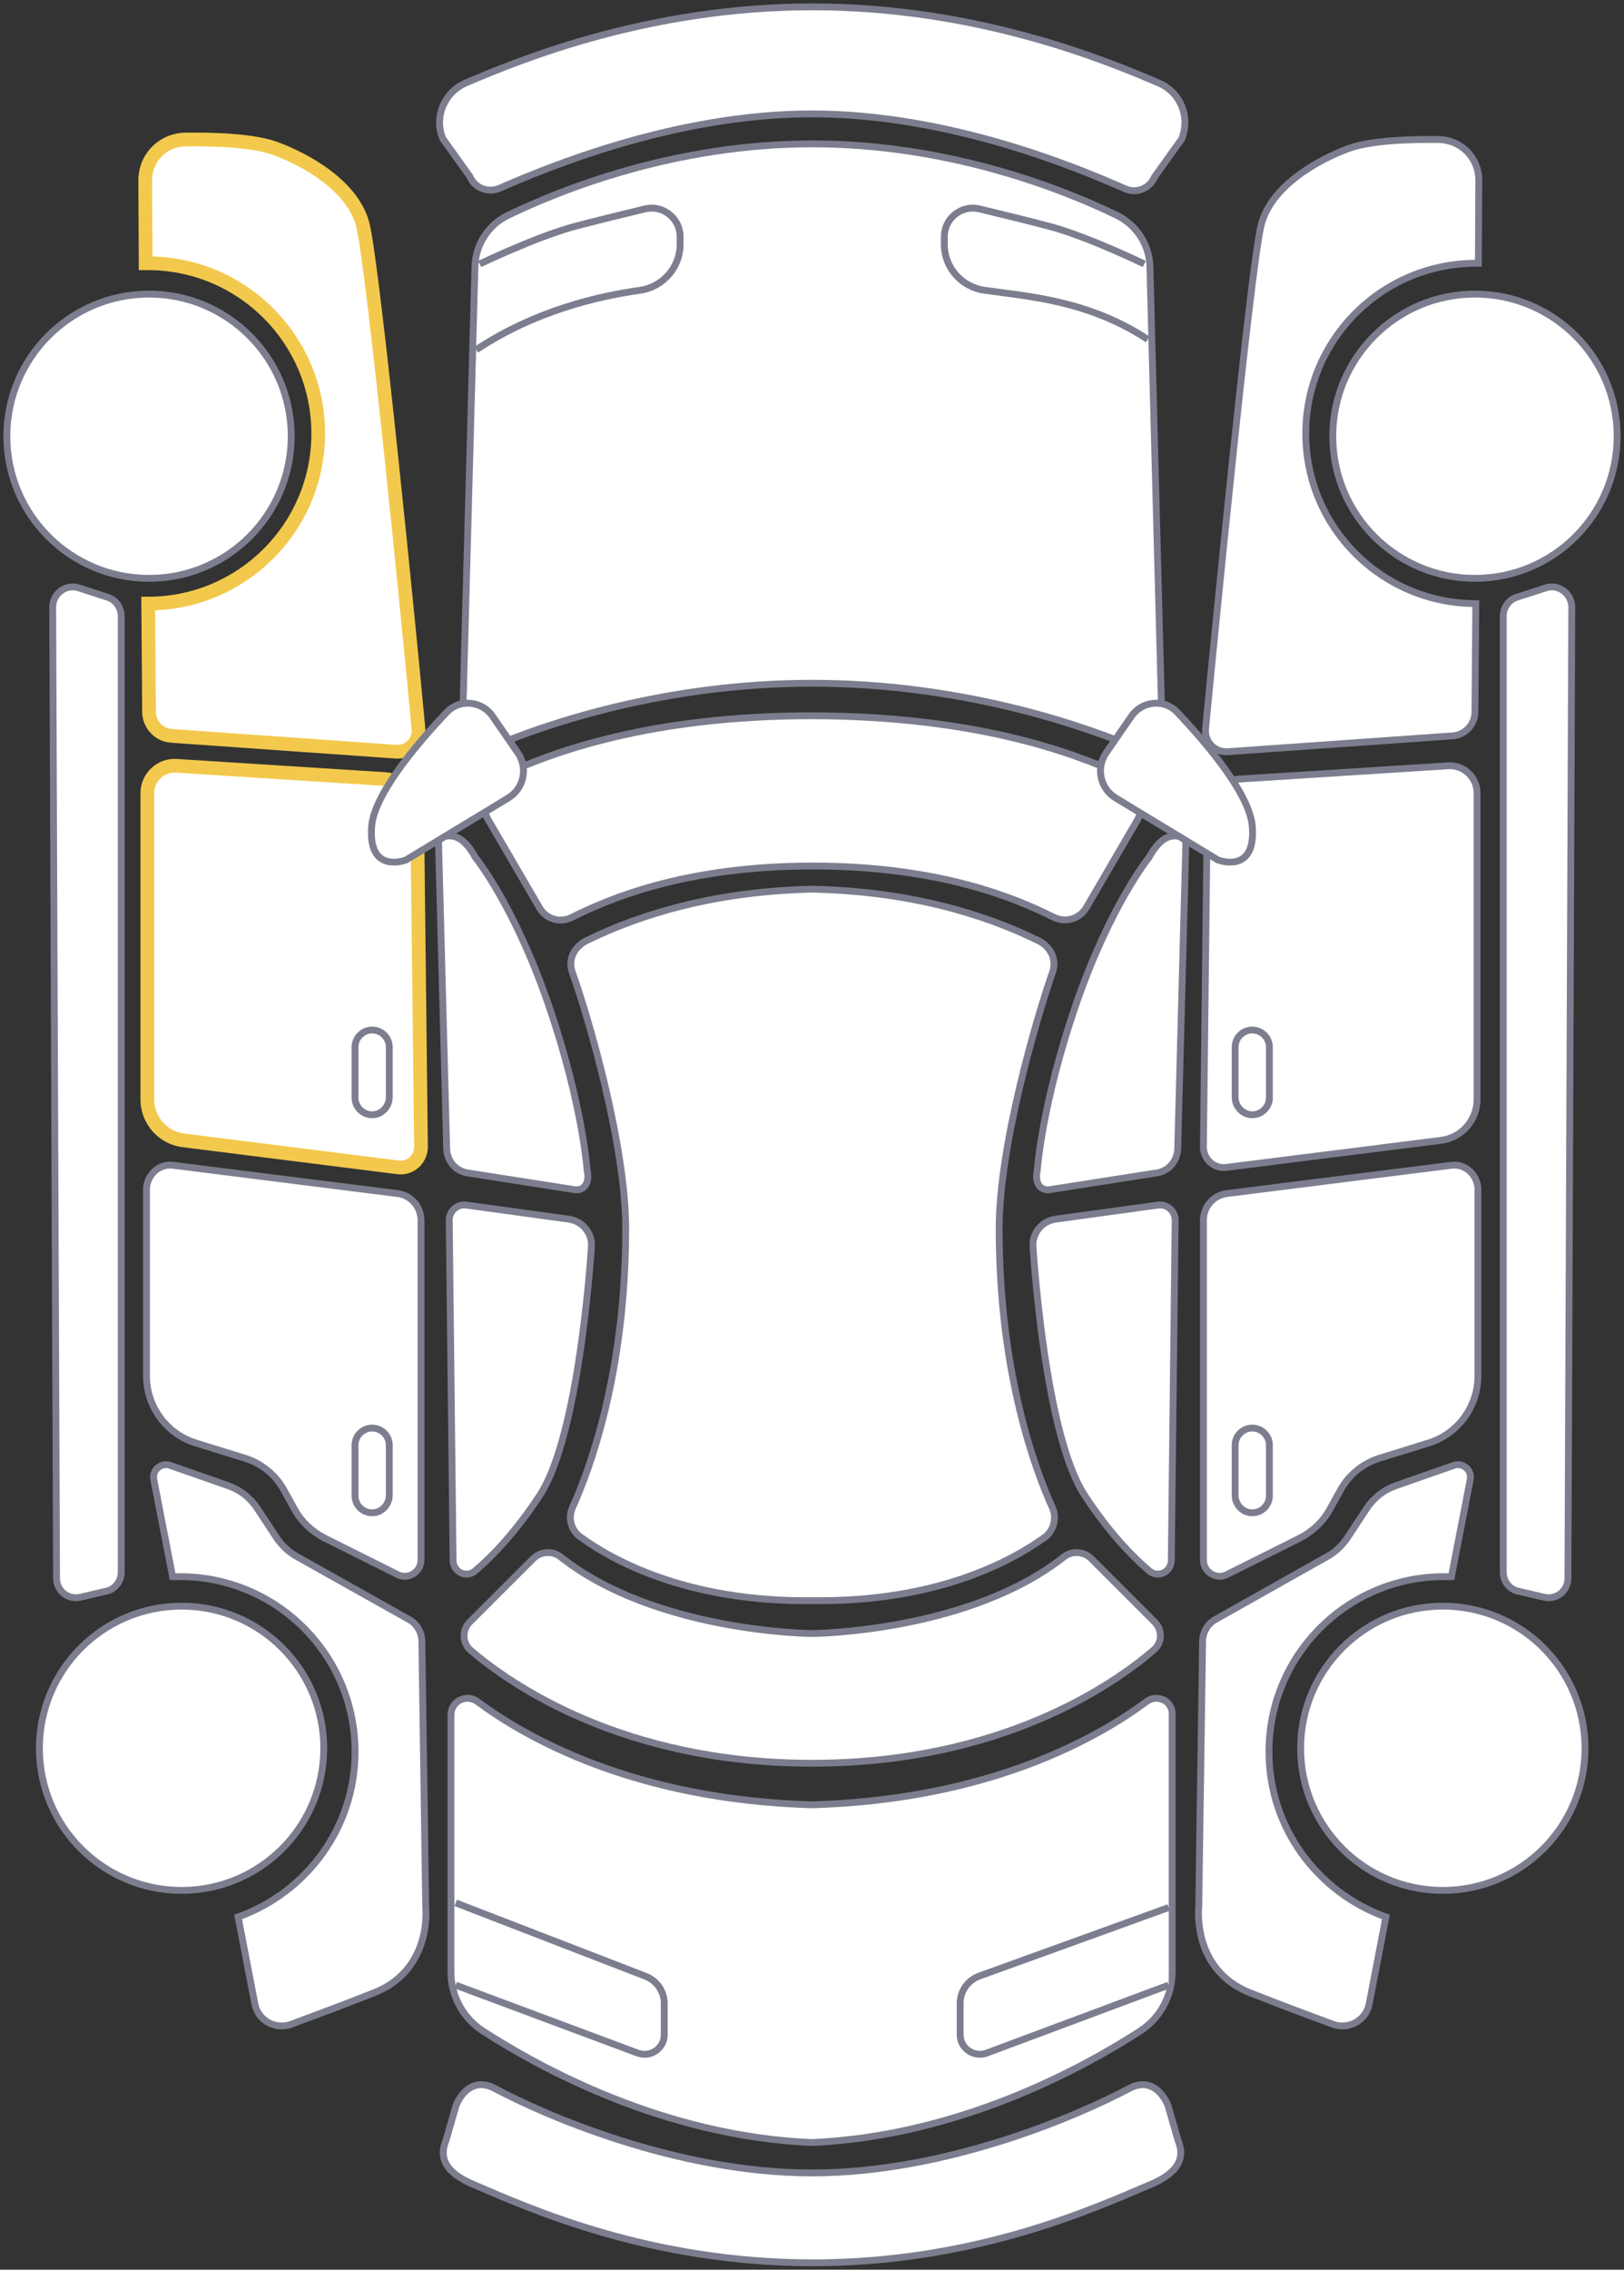 <svg width="237" height="331" viewBox="0 0 237 331" version="1.1" xmlns="http://www.w3.org/2000/svg" xmlns:xlink="http://www.w3.org/1999/xlink">
<rect x="0" y="0" width="237" height="331" fill="#333333" stroke="none"/>
<title>Group</title>
<desc>Created using Figma</desc>
<g id="Canvas" transform="translate(-7510 -4816)">
<g id="Group">
<g id="Vector">
<use xlink:href="#path0_fill" transform="translate(7511 4858.89)" fill="#FFFFFF"/>
<use xlink:href="#path1_stroke" transform="translate(7511 4858.89)" fill="#7C7E8F"/>
</g>
<g id="Vector">
<use xlink:href="#path2_fill" transform="translate(7531.19 4836.34)" fill="#FFFFFF"/>
<use xlink:href="#path3_stroke" transform="translate(7531.19 4836.34)" fill="#F2C94C"/>
</g>
<g id="Vector">
<use xlink:href="#path4_fill" transform="translate(7517.69 4901.59)" fill="#FFFFFF"/>
<use xlink:href="#path5_stroke" transform="translate(7517.69 4901.59)" fill="#7C7E8F"/>
</g>
<g id="Vector">
<use xlink:href="#path6_fill" transform="translate(7515.75 5050.23)" fill="#FFFFFF"/>
<use xlink:href="#path7_stroke" transform="translate(7515.75 5050.23)" fill="#7C7E8F"/>
</g>
<g id="Vector">
<use xlink:href="#path8_fill" transform="translate(7531.5 4927.67)" fill="#FFFFFF"/>
<use xlink:href="#path9_stroke" transform="translate(7531.5 4927.67)" fill="#F2C94C"/>
</g>
<g id="Vector">
<use xlink:href="#path10_fill" transform="translate(7531.38 4985.91)" fill="#FFFFFF"/>
<use xlink:href="#path11_stroke" transform="translate(7531.38 4985.91)" fill="#7C7E8F"/>
</g>
<g id="Vector">
<use xlink:href="#path12_fill" transform="translate(7532.41 5029.6)" fill="#FFFFFF"/>
<use xlink:href="#path13_stroke" transform="translate(7532.41 5029.6)" fill="#7C7E8F"/>
</g>
<g id="Vector">
<use xlink:href="#path14_fill" transform="translate(7574 4937.9)" fill="#FFFFFF"/>
<use xlink:href="#path15_stroke" transform="translate(7574 4937.9)" fill="#7C7E8F"/>
</g>
<g id="Vector">
<use xlink:href="#path16_fill" transform="translate(7575.56 4991.72)" fill="#FFFFFF"/>
<use xlink:href="#path17_stroke" transform="translate(7575.56 4991.72)" fill="#7C7E8F"/>
</g>
<g id="Vector">
<use xlink:href="#path18_fill" transform="translate(7561.81 4966.21)" fill="#FFFFFF"/>
<use xlink:href="#path19_stroke" transform="translate(7561.81 4966.21)" fill="#7C7E8F"/>
</g>
<g id="Vector">
<use xlink:href="#path20_fill" transform="translate(7561.81 5024.26)" fill="#FFFFFF"/>
<use xlink:href="#path21_stroke" transform="translate(7561.81 5024.26)" fill="#7C7E8F"/>
</g>
<g id="Vector">
<use xlink:href="#path22_fill" transform="translate(7704.5 4858.89)" fill="#FFFFFF"/>
<use xlink:href="#path23_stroke" transform="translate(7704.5 4858.89)" fill="#7C7E8F"/>
</g>
<g id="Vector">
<use xlink:href="#path24_fill" transform="translate(7685.92 4836.34)" fill="#FFFFFF"/>
<use xlink:href="#path25_stroke" transform="translate(7685.92 4836.34)" fill="#7C7E8F"/>
</g>
<g id="Vector">
<use xlink:href="#path26_fill" transform="translate(7729.38 4901.59)" fill="#FFFFFF"/>
<use xlink:href="#path27_stroke" transform="translate(7729.38 4901.59)" fill="#7C7E8F"/>
</g>
<g id="Vector">
<use xlink:href="#path28_fill" transform="translate(7699.81 5050.23)" fill="#FFFFFF"/>
<use xlink:href="#path29_stroke" transform="translate(7699.81 5050.23)" fill="#7C7E8F"/>
</g>
<g id="Vector">
<use xlink:href="#path30_fill" transform="translate(7685.62 4927.67)" fill="#FFFFFF"/>
<use xlink:href="#path31_stroke" transform="translate(7685.62 4927.67)" fill="#7C7E8F"/>
</g>
<g id="Vector">
<use xlink:href="#path32_fill" transform="translate(7685.62 4985.91)" fill="#FFFFFF"/>
<use xlink:href="#path33_stroke" transform="translate(7685.62 4985.91)" fill="#7C7E8F"/>
</g>
<g id="Vector">
<use xlink:href="#path34_fill" transform="translate(7684.9 5029.6)" fill="#FFFFFF"/>
<use xlink:href="#path35_stroke" transform="translate(7684.9 5029.6)" fill="#7C7E8F"/>
</g>
<g id="Vector">
<use xlink:href="#path36_fill" transform="translate(7577.5 4836.98)" fill="#FFFFFF"/>
<use xlink:href="#path37_stroke" transform="translate(7577.5 4836.98)" fill="#7C7E8F"/>
</g>
<g id="Vector">
<use xlink:href="#path38_fill" transform="translate(7580.63 4920.38)" fill="#FFFFFF"/>
<use xlink:href="#path39_stroke" transform="translate(7580.63 4920.38)" fill="#7C7E8F"/>
</g>
<g id="Vector">
<use xlink:href="#path40_fill" transform="translate(7661.27 4937.9)" fill="#FFFFFF"/>
<use xlink:href="#path41_stroke" transform="translate(7661.27 4937.9)" fill="#7C7E8F"/>
</g>
<g id="Vector">
<use xlink:href="#path42_fill" transform="translate(7660.74 4991.72)" fill="#FFFFFF"/>
<use xlink:href="#path43_stroke" transform="translate(7660.74 4991.72)" fill="#7C7E8F"/>
</g>
<g id="Vector">
<use xlink:href="#path44_fill" transform="translate(7593.24 4945.67)" fill="#FFFFFF"/>
<use xlink:href="#path45_stroke" transform="translate(7593.24 4945.67)" fill="#7C7E8F"/>
</g>
<g id="Vector">
<use xlink:href="#path46_fill" transform="translate(7564.2 4918.55)" fill="#FFFFFF"/>
<use xlink:href="#path47_stroke" transform="translate(7564.2 4918.55)" fill="#7C7E8F"/>
</g>
<g id="Vector">
<use xlink:href="#path48_fill" transform="translate(7577.72 5042.42)" fill="#FFFFFF"/>
<use xlink:href="#path49_stroke" transform="translate(7577.72 5042.42)" fill="#7C7E8F"/>
</g>
<g id="Vector">
<use xlink:href="#path50_fill" transform="translate(7575.81 5063.67)" fill="#FFFFFF"/>
<use xlink:href="#path51_stroke" transform="translate(7575.81 5063.67)" fill="#7C7E8F"/>
</g>
<g id="Vector">
<use xlink:href="#path52_fill" transform="translate(7574.15 4817)" fill="#FFFFFF"/>
<use xlink:href="#path53_stroke" transform="translate(7574.15 4817)" fill="#7C7E8F"/>
</g>
<g id="Vector">
<use xlink:href="#path54_fill" transform="translate(7576.5 5093.5)" fill="#FFFFFF"/>
<use xlink:href="#path55_stroke" transform="translate(7576.5 5093.5)" fill="#7C7E8F"/>
</g>
<g id="Vector">
<use xlink:href="#path56_fill" transform="translate(7574.69 5120.02)" fill="#FFFFFF"/>
<use xlink:href="#path57_stroke" transform="translate(7574.69 5120.02)" fill="#7C7E8F"/>
</g>
<g id="Vector">
<use xlink:href="#path58_fill" transform="translate(7690.25 4966.21)" fill="#FFFFFF"/>
<use xlink:href="#path59_stroke" transform="translate(7690.25 4966.21)" fill="#7C7E8F"/>
</g>
<g id="Vector">
<use xlink:href="#path60_fill" transform="translate(7690.25 5024.26)" fill="#FFFFFF"/>
<use xlink:href="#path61_stroke" transform="translate(7690.25 5024.26)" fill="#7C7E8F"/>
</g>
<g id="Vector">
<use xlink:href="#path62_fill" transform="translate(7670.6 4918.55)" fill="#FFFFFF"/>
<use xlink:href="#path63_stroke" transform="translate(7670.6 4918.55)" fill="#7C7E8F"/>
</g>
<g id="Vector">
<use xlink:href="#path64_fill" transform="translate(7650.12 5094.18)" fill="#FFFFFF"/>
<use xlink:href="#path65_stroke" transform="translate(7650.12 5094.18)" fill="#7C7E8F"/>
</g>
<g id="Vector">
<use xlink:href="#path66_fill" transform="translate(7579.5 4846.35)" fill="#FFFFFF"/>
<use xlink:href="#path67_stroke" transform="translate(7579.5 4846.35)" fill="#7C7E8F"/>
</g>
<g id="Vector">
<use xlink:href="#path68_fill" transform="translate(7647.81 4846.35)" fill="#FFFFFF"/>
<use xlink:href="#path69_stroke" transform="translate(7647.81 4846.35)" fill="#7C7E8F"/>
</g>
</g>
</g>
<defs>
<path id="path0_fill" d="M 20.75 41.453C 32.21 41.453 41.5 32.173 41.5 20.726C 41.5 9.28 32.21 0 20.75 0C 9.29 0 0 9.28 0 20.726C 0 32.173 9.29 41.453 20.75 41.453Z"/>
<path id="path1_stroke" d="M 41 20.726C 41 31.897 31.934 40.953 20.75 40.953L 20.75 41.953C 32.486 41.953 42 32.45 42 20.726L 41 20.726ZM 20.75 40.953C 9.566 40.953 0.5 31.897 0.5 20.726L -0.5 20.726C -0.5 32.45 9.014 41.953 20.75 41.953L 20.75 40.953ZM 0.5 20.726C 0.5 9.556 9.566 0.5 20.75 0.5L 20.75 -0.5C 9.014 -0.5 -0.5 9.003 -0.5 20.726L 0.5 20.726ZM 20.75 0.5C 31.934 0.5 41 9.556 41 20.726L 42 20.726C 42 9.003 32.486 -0.5 20.75 -0.5L 20.75 0.5Z"/>
<path id="path2_fill" d="M 31.812 12.684C 30.5 6.815 23.312 2.882 19 1.322C 15.812 0.135 10.125 -0.052 5.812 0.011C 2.562 0.073 -4.76837e-07 2.695 -4.76837e-07 5.941L 0.063 18.052C 0.188 18.052 0.313 18.052 0.375 18.052C 14.125 18.052 25.25 29.165 25.25 42.899C 25.25 56.571 14.125 67.683 0.438 67.683L 0.562 83.478C 0.562 85.288 2 86.849 3.812 86.974L 36.625 89.284C 38.5 89.409 40.062 87.848 39.875 85.913C 38.562 71.679 33.438 19.988 31.812 12.684Z"/>
<path id="path3_stroke" d="M 31.812 12.684L 32.789 12.466L 32.788 12.465L 31.812 12.684ZM 19 1.322L 18.651 2.259L 18.66 2.262L 19 1.322ZM 5.812 0.011L 5.798 -0.989L 5.793 -0.989L 5.812 0.011ZM -4.76837e-07 5.941L -1 5.941L -1 5.946L -4.76837e-07 5.941ZM 0.063 18.052L -0.937 18.058L -0.932 19.052L 0.063 19.052L 0.063 18.052ZM 0.438 67.683L 0.438 66.683L -0.57 66.683L -0.562 67.691L 0.438 67.683ZM 0.562 83.478L 1.563 83.478L 1.562 83.47L 0.562 83.478ZM 3.812 86.974L 3.883 85.976L 3.881 85.976L 3.812 86.974ZM 36.625 89.284L 36.555 90.281L 36.559 90.282L 36.625 89.284ZM 39.875 85.913L 38.879 86.004L 38.88 86.009L 39.875 85.913ZM 32.788 12.465C 32.059 9.202 29.724 6.57 27.139 4.593C 24.553 2.622 21.542 1.179 19.34 0.381L 18.66 2.262C 20.77 3.024 23.509 4.328 25.924 6.182C 28.338 8.028 30.254 10.296 30.837 12.902L 32.788 12.465ZM 19.349 0.384C 15.957 -0.878 10.08 -1.051 5.798 -0.989L 5.827 1.01C 10.17 0.948 15.668 1.149 18.651 2.259L 19.349 0.384ZM 5.793 -0.989C 1.997 -0.916 -1 2.152 -1 5.941L 1 5.941C 1 3.238 3.128 1.062 5.832 1.01L 5.793 -0.989ZM -1 5.946L -0.937 18.058L 1.062 18.047L 1 5.936L -1 5.946ZM 0.063 19.052C 0.188 19.052 0.313 19.052 0.375 19.052L 0.375 17.052C 0.313 17.052 0.188 17.052 0.063 17.052L 0.063 19.052ZM 0.375 19.052C 13.574 19.052 24.25 29.718 24.25 42.899L 26.25 42.899C 26.25 28.611 14.676 17.052 0.375 17.052L 0.375 19.052ZM 24.25 42.899C 24.25 56.018 13.574 66.683 0.438 66.683L 0.438 68.683C 14.676 68.683 26.25 57.124 26.25 42.899L 24.25 42.899ZM -0.562 67.691L -0.437 83.486L 1.562 83.47L 1.437 67.675L -0.562 67.691ZM -0.438 83.478C -0.438 85.808 1.401 87.81 3.744 87.972L 3.881 85.976C 2.599 85.888 1.562 84.769 1.562 83.478L -0.438 83.478ZM 3.742 87.972L 36.555 90.281L 36.695 88.286L 3.883 85.976L 3.742 87.972ZM 36.559 90.282C 39.044 90.447 41.118 88.371 40.87 85.816L 38.88 86.009C 39.007 87.324 37.956 88.37 36.691 88.286L 36.559 90.282ZM 40.871 85.821C 40.214 78.701 38.604 62.213 36.955 46.594C 35.311 31.02 33.617 16.19 32.789 12.466L 30.836 12.901C 31.633 16.481 33.314 31.149 34.967 46.804C 36.614 62.416 38.223 78.89 38.879 86.004L 40.871 85.821Z"/>
<path id="path4_fill" d="M 3.75 0.127L 8 1.5C 9.188 1.875 10 2.999 10 4.247L 10 143.713C 10 145.024 9.062 146.21 7.812 146.46L 4.062 147.334C 2.25 147.771 0.562 146.398 0.562 144.587L -1.19209e-07 2.874C 0.062 0.938 1.938 -0.435 3.75 0.127Z"/>
<path id="path5_stroke" d="M 3.75 0.127L 3.904 -0.349L 3.898 -0.351L 3.75 0.127ZM 8 1.5L 7.846 1.976L 7.85 1.977L 8 1.5ZM 7.812 146.46L 7.715 145.97L 7.707 145.971L 7.699 145.973L 7.812 146.46ZM 4.062 147.334L 3.949 146.847L 3.945 146.848L 4.062 147.334ZM 0.562 144.587L 1.062 144.587L 1.062 144.585L 0.562 144.587ZM -1.19209e-07 2.874L -0.5 2.858L -0.5 2.867L -0.5 2.876L -1.19209e-07 2.874ZM 3.596 0.603L 7.846 1.976L 8.154 1.025L 3.904 -0.349L 3.596 0.603ZM 7.85 1.977C 8.826 2.285 9.5 3.213 9.5 4.247L 10.5 4.247C 10.5 2.784 9.549 1.465 8.15 1.023L 7.85 1.977ZM 9.5 4.247L 9.5 143.713L 10.5 143.713L 10.5 4.247L 9.5 4.247ZM 9.5 143.713C 9.5 144.799 8.718 145.769 7.715 145.97L 7.91 146.95C 9.407 146.651 10.5 145.249 10.5 143.713L 9.5 143.713ZM 7.699 145.973L 3.949 146.847L 4.176 147.821L 7.926 146.947L 7.699 145.973ZM 3.945 146.848C 2.452 147.208 1.062 146.079 1.062 144.587L 0.063 144.587C 0.063 146.717 2.048 148.334 4.18 147.82L 3.945 146.848ZM 1.062 144.585L 0.5 2.872L -0.5 2.876L 0.063 144.589L 1.062 144.585ZM 0.5 2.89C 0.552 1.27 2.119 0.145 3.602 0.604L 3.898 -0.351C 1.756 -1.015 -0.427 0.607 -0.5 2.858L 0.5 2.89Z"/>
<path id="path6_fill" d="M 20.75 41.453C 32.21 41.453 41.5 32.173 41.5 20.726C 41.5 9.28 32.21 3.81035e-06 20.75 3.81035e-06C 9.29 3.81035e-06 0 9.28 0 20.726C 0 32.173 9.29 41.453 20.75 41.453Z"/>
<path id="path7_stroke" d="M 41 20.726C 41 31.897 31.934 40.953 20.75 40.953L 20.75 41.953C 32.486 41.953 42 32.45 42 20.726L 41 20.726ZM 20.75 40.953C 9.566 40.953 0.5 31.897 0.5 20.726L -0.5 20.726C -0.5 32.45 9.014 41.953 20.75 41.953L 20.75 40.953ZM 0.5 20.726C 0.5 9.556 9.566 0.5 20.75 0.5L 20.75 -0.5C 9.014 -0.5 -0.5 9.003 -0.5 20.726L 0.5 20.726ZM 20.75 0.5C 31.934 0.5 41 9.556 41 20.726L 42 20.726C 42 9.003 32.486 -0.5 20.75 -0.5L 20.75 0.5Z"/>
<path id="path8_fill" d="M 4.312 0.013L 34.75 1.948C 37.312 2.135 39.375 4.258 39.375 6.818L 39.938 55.575C 39.938 57.385 38.375 58.821 36.562 58.571L 5.312 54.638C 2.25 54.264 -4.76837e-07 51.704 -4.76837e-07 48.645L -4.76837e-07 4.008C -4.76837e-07 1.698 1.938 -0.174 4.312 0.013Z"/>
<path id="path9_stroke" d="M 4.312 0.013L 4.234 1.01L 4.241 1.01L 4.249 1.011L 4.312 0.013ZM 34.75 1.948L 34.823 0.951L 34.813 0.95L 34.75 1.948ZM 39.375 6.818L 38.375 6.818L 38.375 6.829L 39.375 6.818ZM 39.938 55.575L 40.938 55.575L 40.937 55.563L 39.938 55.575ZM 36.562 58.571L 36.699 57.581L 36.687 57.579L 36.562 58.571ZM 5.312 54.638L 5.437 53.646L 5.434 53.646L 5.312 54.638ZM -4.76837e-07 4.008L 1 4.008L -4.76837e-07 4.008ZM 4.249 1.011L 34.687 2.946L 34.813 0.95L 4.376 -0.985L 4.249 1.011ZM 34.677 2.946C 36.743 3.097 38.375 4.808 38.375 6.818L 40.375 6.818C 40.375 3.708 37.882 1.174 34.823 0.951L 34.677 2.946ZM 38.375 6.829L 38.938 55.586L 40.937 55.563L 40.375 6.806L 38.375 6.829ZM 38.938 55.575C 38.938 56.808 37.881 57.743 36.699 57.581L 36.426 59.562C 38.869 59.898 40.938 57.962 40.938 55.575L 38.938 55.575ZM 36.687 57.579L 5.437 53.646L 5.188 55.63L 36.438 59.563L 36.687 57.579ZM 5.434 53.646C 2.874 53.332 1 51.2 1 48.645L -1 48.645C -1 52.208 1.626 55.195 5.191 55.631L 5.434 53.646ZM 1 48.645L 1 4.008L -1 4.008L -1 48.645L 1 48.645ZM 1 4.008C 1 2.266 2.456 0.87 4.234 1.01L 4.391 -0.984C 1.419 -1.218 -1 1.131 -1 4.008L 1 4.008Z"/>
<path id="path10_fill" d="M 3.875 0.026L 36.625 4.147C 38.625 4.396 40.062 6.082 40.062 8.08L 40.062 57.586C 40.062 59.334 38.188 60.52 36.625 59.708L 26 54.402C 24.188 53.465 22.625 52.029 21.625 50.219L 20 47.285C 18.812 45.162 16.812 43.539 14.5 42.79L 7.25 40.543C 2.938 39.232 0 35.236 0 30.741L 0 3.397C 0.125 1.337 1.875 -0.223 3.875 0.026Z"/>
<path id="path11_stroke" d="M 3.875 0.026L 3.937 -0.47L 3.937 -0.47L 3.875 0.026ZM 36.625 4.147L 36.563 4.643L 36.563 4.643L 36.625 4.147ZM 36.625 59.708L 36.855 59.264L 36.848 59.261L 36.625 59.708ZM 26 54.402L 25.77 54.846L 25.777 54.849L 26 54.402ZM 21.625 50.219L 22.063 49.977L 22.062 49.977L 21.625 50.219ZM 20 47.285L 20.437 47.043L 20.436 47.041L 20 47.285ZM 14.5 42.79L 14.654 42.314L 14.648 42.312L 14.5 42.79ZM 7.25 40.543L 7.398 40.065L 7.395 40.064L 7.25 40.543ZM 0 3.397L -0.499 3.367L -0.5 3.382L -0.5 3.397L 0 3.397ZM 3.813 0.522L 36.563 4.643L 36.687 3.651L 3.937 -0.47L 3.813 0.522ZM 36.563 4.643C 38.305 4.86 39.562 6.326 39.562 8.08L 40.562 8.08C 40.562 5.837 38.945 3.932 36.687 3.65L 36.563 4.643ZM 39.562 8.08L 39.562 57.586L 40.562 57.586L 40.562 8.08L 39.562 8.08ZM 39.562 57.586C 39.562 58.973 38.072 59.897 36.855 59.264L 36.395 60.152C 38.303 61.143 40.562 59.694 40.562 57.586L 39.562 57.586ZM 36.848 59.261L 26.223 53.955L 25.777 54.849L 36.402 60.156L 36.848 59.261ZM 26.23 53.958C 24.474 53.056 23.018 51.721 22.063 49.977L 21.187 50.461C 22.232 52.339 23.901 53.875 25.77 54.846L 26.23 53.958ZM 22.062 49.977L 20.437 47.043L 19.563 47.527L 21.188 50.461L 22.062 49.977ZM 20.436 47.041C 19.195 44.84 17.051 43.1 14.654 42.314L 14.346 43.266C 16.574 43.979 18.43 45.484 19.564 47.529L 20.436 47.041ZM 14.648 42.312L 7.398 40.065L 7.102 41.02L 14.352 43.268L 14.648 42.312ZM 7.395 40.064C 3.295 38.818 0.5 35.017 0.5 30.741L -0.5 30.741C -0.5 35.455 2.58 39.645 7.105 41.021L 7.395 40.064ZM 0.5 30.741L 0.5 3.397L -0.5 3.397L -0.5 30.741L 0.5 30.741ZM 0.499 3.428C 0.608 1.629 2.125 0.312 3.813 0.522L 3.937 -0.47C 1.625 -0.759 -0.358 1.045 -0.499 3.367L 0.499 3.428Z"/>
<path id="path12_fill" d="M 39.718 64.585L 39.156 25.816C 39.156 24.443 38.406 23.132 37.156 22.508L 20.906 13.393C 19.656 12.706 18.656 11.707 17.906 10.584L 15.156 6.401C 14.156 4.903 12.718 3.717 10.968 3.092L 2.406 0.096C 1.093 -0.341 -0.219 0.782 0.031 2.156L 2.781 16.327C 3.156 16.327 3.468 16.327 3.843 16.327C 17.968 16.327 29.406 27.752 29.406 41.861C 29.406 52.973 22.281 62.4 12.343 65.958L 14.781 78.631C 15.218 81.004 17.718 82.439 20.031 81.628C 23.218 80.442 27.781 78.756 32.343 76.946C 40.718 73.512 39.718 64.585 39.718 64.585Z"/>
<path id="path13_stroke" d="M 39.718 64.585L 39.218 64.592L 39.219 64.616L 39.221 64.64L 39.718 64.585ZM 39.156 25.816L 38.656 25.816L 38.656 25.824L 39.156 25.816ZM 37.156 22.508L 36.911 22.944L 36.922 22.95L 36.932 22.955L 37.156 22.508ZM 20.906 13.393L 21.151 12.957L 21.147 12.955L 20.906 13.393ZM 17.906 10.584L 17.488 10.858L 17.49 10.861L 17.906 10.584ZM 15.156 6.401L 15.574 6.126L 15.572 6.123L 15.156 6.401ZM 10.968 3.092L 11.136 2.621L 11.133 2.62L 10.968 3.092ZM 2.406 0.096L 2.571 -0.376L 2.564 -0.379L 2.406 0.096ZM 0.031 2.156L -0.461 2.245L -0.46 2.251L 0.031 2.156ZM 2.781 16.327L 2.29 16.422L 2.369 16.827L 2.781 16.827L 2.781 16.327ZM 12.343 65.958L 12.175 65.487L 11.771 65.632L 11.852 66.053L 12.343 65.958ZM 14.781 78.631L 15.273 78.54L 15.272 78.537L 14.781 78.631ZM 20.031 81.628L 20.197 82.1L 20.205 82.096L 20.031 81.628ZM 32.343 76.946L 32.528 77.41L 32.533 77.408L 32.343 76.946ZM 40.218 64.578L 39.656 25.809L 38.656 25.824L 39.218 64.592L 40.218 64.578ZM 39.656 25.816C 39.656 24.267 38.81 22.775 37.379 22.06L 36.932 22.955C 38.001 23.489 38.656 24.619 38.656 25.816L 39.656 25.816ZM 37.4 22.072L 21.15 12.957L 20.661 13.829L 36.911 22.944L 37.4 22.072ZM 21.147 12.955C 19.956 12.306 19.042 11.39 18.322 10.306L 17.49 10.861C 18.269 12.025 19.356 13.106 20.665 13.831L 21.147 12.955ZM 18.324 10.309L 15.574 6.126L 14.738 6.676L 17.488 10.858L 18.324 10.309ZM 15.572 6.123C 14.527 4.568 12.965 3.282 11.136 2.621L 10.8 3.563C 12.472 4.151 13.785 5.238 14.74 6.679L 15.572 6.123ZM 11.133 2.62L 2.571 -0.376L 2.241 0.568L 10.803 3.564L 11.133 2.62ZM 2.564 -0.379C 0.894 -0.935 -0.78 0.495 -0.461 2.245L 0.523 2.066C 0.341 1.07 1.293 0.252 2.248 0.57L 2.564 -0.379ZM -0.46 2.251L 2.29 16.422L 3.272 16.232L 0.522 2.061L -0.46 2.251ZM 2.781 16.827C 3.156 16.827 3.468 16.827 3.843 16.827L 3.843 15.827C 3.468 15.827 3.156 15.827 2.781 15.827L 2.781 16.827ZM 3.843 16.827C 17.693 16.827 28.906 28.028 28.906 41.861L 29.906 41.861C 29.906 27.475 18.244 15.827 3.843 15.827L 3.843 16.827ZM 28.906 41.861C 28.906 52.752 21.922 61.997 12.175 65.487L 12.512 66.429C 22.639 62.803 29.906 53.193 29.906 41.861L 28.906 41.861ZM 11.852 66.053L 14.29 78.726L 15.272 78.537L 12.834 65.864L 11.852 66.053ZM 14.289 78.722C 14.783 81.402 17.6 83.011 20.196 82.1L 19.865 81.156C 17.837 81.868 15.653 80.605 15.273 78.54L 14.289 78.722ZM 20.205 82.096C 23.392 80.91 27.96 79.223 32.528 77.41L 32.159 76.481C 27.602 78.289 23.044 79.973 19.857 81.159L 20.205 82.096ZM 32.533 77.408C 36.892 75.621 38.821 72.39 39.651 69.621C 40.06 68.247 40.205 66.962 40.243 66.054C 40.262 65.594 40.256 65.21 40.245 64.953C 40.239 64.822 40.231 64.715 40.226 64.646C 40.223 64.61 40.22 64.581 40.219 64.562C 40.218 64.553 40.217 64.544 40.216 64.539C 40.216 64.537 40.216 64.534 40.216 64.533C 40.215 64.532 40.215 64.531 40.215 64.53C 40.215 64.53 40.215 64.53 40.215 64.53C 40.215 64.529 40.215 64.529 39.718 64.585C 39.221 64.64 39.221 64.64 39.221 64.64C 39.221 64.64 39.221 64.64 39.221 64.64C 39.221 64.64 39.221 64.64 39.221 64.64C 39.221 64.641 39.222 64.641 39.222 64.643C 39.222 64.647 39.223 64.651 39.223 64.658C 39.225 64.674 39.227 64.695 39.229 64.725C 39.234 64.789 39.24 64.878 39.245 64.997C 39.256 65.241 39.262 65.582 39.244 66.012C 39.208 66.886 39.08 68.047 38.693 69.334C 37.928 71.887 36.17 74.836 32.154 76.483L 32.533 77.408Z"/>
<path id="path14_fill" d="M 1.90735e-06 1.019L 0.125 0.333C 2.562 -0.729 4.125 0.895 5.375 3.142C 5.375 3.142 11.062 10.134 16.062 24.68C 21.062 39.226 21.688 48.84 21.688 48.84C 22.062 50.401 21.375 51.837 19.812 51.587L 4.25 49.152C 2.5 48.902 1.25 47.404 1.188 45.656L 1.90735e-06 1.019Z"/>
<path id="path15_stroke" d="M 1.90735e-06 1.019L -0.492 0.93L -0.501 0.981L -0.5 1.033L 1.90735e-06 1.019ZM 0.125 0.333L -0.075 -0.126L -0.319 -0.019L -0.367 0.243L 0.125 0.333ZM 5.375 3.142L 4.938 3.385L 4.959 3.423L 4.987 3.458L 5.375 3.142ZM 21.688 48.84L 21.189 48.872L 21.191 48.915L 21.201 48.957L 21.688 48.84ZM 19.812 51.587L 19.891 51.093L 19.89 51.093L 19.812 51.587ZM 4.25 49.152L 4.327 48.658L 4.321 48.657L 4.25 49.152ZM 1.188 45.656L 0.688 45.669L 0.688 45.674L 1.188 45.656ZM 0.492 1.109L 0.617 0.422L -0.367 0.243L -0.492 0.93L 0.492 1.109ZM 0.325 0.791C 1.395 0.325 2.217 0.457 2.923 0.916C 3.668 1.401 4.323 2.279 4.938 3.385L 5.812 2.899C 5.177 1.758 4.425 0.7 3.468 0.078C 2.47 -0.572 1.292 -0.721 -0.075 -0.126L 0.325 0.791ZM 5.375 3.142C 4.987 3.458 4.987 3.457 4.987 3.457C 4.987 3.457 4.987 3.457 4.987 3.457C 4.987 3.458 4.987 3.458 4.987 3.458C 4.988 3.459 4.989 3.459 4.99 3.461C 4.992 3.464 4.996 3.468 5.001 3.474C 5.011 3.488 5.026 3.506 5.046 3.532C 5.088 3.586 5.149 3.664 5.23 3.772C 5.393 3.989 5.629 4.311 5.931 4.746C 6.538 5.624 7.394 6.934 8.41 8.705C 10.45 12.258 13.101 17.6 15.59 24.843L 16.535 24.517C 14.024 17.214 11.332 11.787 9.277 8.207C 8.247 6.412 7.368 5.066 6.753 4.177C 6.443 3.73 6.196 3.392 6.029 3.17C 5.944 3.058 5.878 2.972 5.834 2.916C 5.811 2.887 5.794 2.865 5.782 2.851C 5.776 2.843 5.771 2.837 5.768 2.833C 5.767 2.831 5.765 2.83 5.765 2.829C 5.764 2.828 5.764 2.828 5.763 2.827C 5.763 2.827 5.763 2.827 5.763 2.827C 5.763 2.827 5.763 2.827 5.375 3.142ZM 15.59 24.843C 18.082 32.091 19.479 38.095 20.258 42.306C 20.647 44.406 20.879 46.047 21.015 47.171C 21.083 47.73 21.126 48.155 21.153 48.444C 21.166 48.588 21.175 48.695 21.181 48.767C 21.184 48.803 21.186 48.83 21.187 48.848C 21.188 48.856 21.188 48.863 21.188 48.867C 21.188 48.869 21.188 48.87 21.189 48.871C 21.189 48.872 21.189 48.872 21.189 48.872C 21.189 48.872 21.189 48.872 21.189 48.873C 21.189 48.873 21.189 48.872 21.688 48.84C 22.186 48.807 22.186 48.807 22.186 48.807C 22.186 48.807 22.186 48.807 22.186 48.807C 22.186 48.806 22.186 48.806 22.186 48.805C 22.186 48.804 22.186 48.801 22.186 48.799C 22.186 48.794 22.185 48.786 22.184 48.776C 22.183 48.757 22.181 48.727 22.178 48.689C 22.172 48.614 22.162 48.501 22.149 48.352C 22.122 48.059 22.077 47.619 22.008 47.05C 21.871 45.917 21.634 44.245 21.242 42.124C 20.458 37.891 19.043 31.815 16.535 24.517L 15.59 24.843ZM 21.201 48.957C 21.368 49.649 21.282 50.252 21.05 50.631C 20.841 50.973 20.483 51.188 19.891 51.093L 19.734 52.081C 20.705 52.236 21.472 51.858 21.903 51.154C 22.312 50.486 22.382 49.592 22.174 48.723L 21.201 48.957ZM 19.89 51.093L 4.327 48.658L 4.173 49.646L 19.735 52.081L 19.89 51.093ZM 4.321 48.657C 2.827 48.444 1.742 47.162 1.687 45.638L 0.688 45.674C 0.758 47.646 2.173 49.361 4.179 49.647L 4.321 48.657ZM 1.687 45.643L 0.5 1.006L -0.5 1.033L 0.688 45.669L 1.687 45.643Z"/>
<path id="path16_fill" d="M 1.90735e-06 2.207C 1.90735e-06 0.896 1.188 -0.166 2.5 0.022L 17.5 2.082C 19.5 2.394 20.875 4.142 20.75 6.077C 20.188 14.255 18.188 34.669 13.25 42.286C 9.75 47.655 6.25 51.276 3.812 53.336C 2.562 54.459 0.625 53.586 0.562 51.9L 1.90735e-06 2.207Z"/>
<path id="path17_stroke" d="M 1.90735e-06 2.207L -0.5 2.207L -0.5 2.212L 1.90735e-06 2.207ZM 2.5 0.022L 2.429 0.516L 2.432 0.517L 2.5 0.022ZM 17.5 2.082L 17.577 1.588L 17.568 1.586L 17.5 2.082ZM 20.75 6.077L 21.249 6.111L 21.249 6.109L 20.75 6.077ZM 13.25 42.286L 13.669 42.559L 13.67 42.558L 13.25 42.286ZM 3.812 53.336L 3.49 52.954L 3.484 52.959L 3.478 52.964L 3.812 53.336ZM 0.562 51.9L 0.062 51.906L 0.063 51.918L 0.562 51.9ZM 0.5 2.207C 0.5 1.192 1.425 0.373 2.429 0.516L 2.571 -0.473C 0.95 -0.705 -0.5 0.599 -0.5 2.207L 0.5 2.207ZM 2.432 0.517L 17.432 2.577L 17.568 1.586L 2.568 -0.474L 2.432 0.517ZM 17.423 2.576C 19.169 2.848 20.359 4.37 20.251 6.045L 21.249 6.109C 21.391 3.914 19.831 1.939 17.577 1.588L 17.423 2.576ZM 20.251 6.043C 19.97 10.127 19.332 17.251 18.148 24.309C 16.959 31.395 15.236 38.304 12.83 42.014L 13.67 42.558C 16.202 38.651 17.948 31.545 19.134 24.475C 20.324 17.378 20.967 10.206 21.249 6.111L 20.251 6.043ZM 12.831 42.013C 9.359 47.343 5.908 50.91 3.49 52.954L 4.135 53.718C 6.592 51.641 10.141 47.966 13.669 42.559L 12.831 42.013ZM 3.478 52.964C 2.565 53.785 1.11 53.172 1.062 51.881L 0.063 51.918C 0.14 53.999 2.56 55.134 4.147 53.708L 3.478 52.964ZM 1.062 51.894L 0.5 2.201L -0.5 2.212L 0.063 51.906L 1.062 51.894Z"/>
<path id="path18_fill" d="M 2.5 12.361C 1.125 12.361 1.90735e-06 11.237 1.90735e-06 9.864L 1.90735e-06 2.497C 1.90735e-06 1.124 1.125 0 2.5 0C 3.875 0 5 1.124 5 2.497L 5 9.801C 5 11.175 3.875 12.361 2.5 12.361Z"/>
<path id="path19_stroke" d="M 2.5 11.861C 1.401 11.861 0.5 10.96 0.5 9.864L -0.5 9.864C -0.5 11.514 0.849 12.861 2.5 12.861L 2.5 11.861ZM 0.5 9.864L 0.5 2.497L -0.5 2.497L -0.5 9.864L 0.5 9.864ZM 0.5 2.497C 0.5 1.4 1.401 0.5 2.5 0.5L 2.5 -0.5C 0.849 -0.5 -0.5 0.847 -0.5 2.497L 0.5 2.497ZM 2.5 0.5C 3.599 0.5 4.5 1.4 4.5 2.497L 5.5 2.497C 5.5 0.847 4.151 -0.5 2.5 -0.5L 2.5 0.5ZM 4.5 2.497L 4.5 9.801L 5.5 9.801L 5.5 2.497L 4.5 2.497ZM 4.5 9.801C 4.5 10.914 3.584 11.861 2.5 11.861L 2.5 12.861C 4.166 12.861 5.5 11.435 5.5 9.801L 4.5 9.801Z"/>
<path id="path20_fill" d="M 2.5 12.361C 1.125 12.361 1.90735e-06 11.237 1.90735e-06 9.864L 1.90735e-06 2.497C 1.90735e-06 1.124 1.125 0 2.5 0C 3.875 0 5 1.124 5 2.497L 5 9.801C 5 11.175 3.875 12.361 2.5 12.361Z"/>
<path id="path21_stroke" d="M 2.5 11.861C 1.401 11.861 0.5 10.96 0.5 9.864L -0.5 9.864C -0.5 11.514 0.849 12.861 2.5 12.861L 2.5 11.861ZM 0.5 9.864L 0.5 2.497L -0.5 2.497L -0.5 9.864L 0.5 9.864ZM 0.5 2.497C 0.5 1.4 1.401 0.5 2.5 0.5L 2.5 -0.5C 0.849 -0.5 -0.5 0.847 -0.5 2.497L 0.5 2.497ZM 2.5 0.5C 3.599 0.5 4.5 1.4 4.5 2.497L 5.5 2.497C 5.5 0.847 4.151 -0.5 2.5 -0.5L 2.5 0.5ZM 4.5 2.497L 4.5 9.801L 5.5 9.801L 5.5 2.497L 4.5 2.497ZM 4.5 9.801C 4.5 10.914 3.584 11.861 2.5 11.861L 2.5 12.861C 4.166 12.861 5.5 11.435 5.5 9.801L 4.5 9.801Z"/>
<path id="path22_fill" d="M 20.75 41.453C 32.21 41.453 41.5 32.173 41.5 20.726C 41.5 9.28 32.21 0 20.75 0C 9.29 0 3.8147e-06 9.28 3.8147e-06 20.726C 3.8147e-06 32.173 9.29 41.453 20.75 41.453Z"/>
<path id="path23_stroke" d="M 41 20.726C 41 31.897 31.934 40.953 20.75 40.953L 20.75 41.953C 32.486 41.953 42 32.45 42 20.726L 41 20.726ZM 20.75 40.953C 9.566 40.953 0.5 31.897 0.5 20.726L -0.5 20.726C -0.5 32.45 9.014 41.953 20.75 41.953L 20.75 40.953ZM 0.5 20.726C 0.5 9.556 9.566 0.5 20.75 0.5L 20.75 -0.5C 9.014 -0.5 -0.5 9.003 -0.5 20.726L 0.5 20.726ZM 20.75 0.5C 31.934 0.5 41 9.556 41 20.726L 42 20.726C 42 9.003 32.486 -0.5 20.75 -0.5L 20.75 0.5Z"/>
<path id="path24_fill" d="M 8.078 12.684C 9.39 6.815 16.578 2.882 20.89 1.322C 24.078 0.135 29.765 -0.052 34.078 0.011C 37.328 0.073 39.89 2.695 39.89 5.941L 39.828 18.052C 39.703 18.052 39.578 18.052 39.515 18.052C 25.765 18.052 14.64 29.165 14.64 42.899C 14.64 56.571 25.765 67.683 39.453 67.683L 39.328 83.478C 39.328 85.288 37.89 86.849 36.078 86.974L 3.265 89.284C 1.39 89.409 -0.172 87.848 0.015 85.913C 1.39 71.679 6.453 19.988 8.078 12.684Z"/>
<path id="path25_stroke" d="M 8.078 12.684L 7.59 12.575L 7.59 12.575L 8.078 12.684ZM 20.89 1.322L 21.06 1.792L 21.065 1.79L 20.89 1.322ZM 34.078 0.011L 34.087 -0.489L 34.085 -0.489L 34.078 0.011ZM 39.89 5.941L 40.39 5.944L 40.39 5.941L 39.89 5.941ZM 39.828 18.052L 39.828 18.552L 40.325 18.552L 40.328 18.055L 39.828 18.052ZM 39.453 67.683L 39.953 67.687L 39.957 67.183L 39.453 67.183L 39.453 67.683ZM 39.328 83.478L 38.828 83.474L 38.828 83.478L 39.328 83.478ZM 36.078 86.974L 36.043 86.475L 36.043 86.475L 36.078 86.974ZM 3.265 89.284L 3.299 89.783L 3.3 89.783L 3.265 89.284ZM 0.015 85.913L 0.513 85.961L 0.513 85.961L 0.015 85.913ZM 8.566 12.793C 9.185 10.023 11.206 7.664 13.663 5.784C 16.12 3.902 18.927 2.563 21.06 1.792L 20.72 0.851C 18.541 1.641 15.598 3.049 13.055 4.99C 10.512 6.935 8.283 9.476 7.59 12.575L 8.566 12.793ZM 21.065 1.79C 24.15 0.642 29.743 0.448 34.071 0.51L 34.085 -0.489C 29.788 -0.552 24.005 -0.371 20.716 0.853L 21.065 1.79ZM 34.068 0.51C 37.045 0.568 39.39 2.967 39.39 5.941L 40.39 5.941C 40.39 2.423 37.611 -0.422 34.087 -0.489L 34.068 0.51ZM 39.39 5.939L 39.328 18.05L 40.328 18.055L 40.39 5.944L 39.39 5.939ZM 39.828 17.552C 39.703 17.552 39.578 17.552 39.515 17.552L 39.515 18.552C 39.578 18.552 39.703 18.552 39.828 18.552L 39.828 17.552ZM 39.515 17.552C 25.49 17.552 14.14 28.888 14.14 42.899L 15.14 42.899C 15.14 29.442 26.041 18.552 39.515 18.552L 39.515 17.552ZM 14.14 42.899C 14.14 56.848 25.49 68.183 39.453 68.183L 39.453 67.183C 26.041 67.183 15.14 56.294 15.14 42.899L 14.14 42.899ZM 38.953 67.68L 38.828 83.474L 39.828 83.482L 39.953 67.687L 38.953 67.68ZM 38.828 83.478C 38.828 85.029 37.591 86.368 36.043 86.475L 36.112 87.473C 38.19 87.33 39.828 85.548 39.828 83.478L 38.828 83.478ZM 36.043 86.475L 3.23 88.785L 3.3 89.783L 36.113 87.473L 36.043 86.475ZM 3.232 88.785C 1.662 88.889 0.355 87.586 0.513 85.961L -0.482 85.864C -0.7 88.11 1.119 89.928 3.299 89.783L 3.232 88.785ZM 0.513 85.961C 1.2 78.844 2.81 62.365 4.45 46.752C 6.093 31.116 7.761 16.408 8.566 12.792L 7.59 12.575C 6.769 16.263 5.094 31.053 3.456 46.647C 1.815 62.264 0.205 78.747 -0.482 85.865L 0.513 85.961Z"/>
<path id="path26_fill" d="M 6.25 0.127L 2 1.5C 0.813 1.875 -3.8147e-06 2.999 -3.8147e-06 4.247L -3.8147e-06 143.713C -3.8147e-06 145.024 0.937 146.21 2.188 146.46L 5.938 147.334C 7.75 147.771 9.438 146.398 9.438 144.587L 10 2.874C 9.938 0.938 8.062 -0.435 6.25 0.127Z"/>
<path id="path27_stroke" d="M 6.25 0.127L 6.102 -0.351L 6.096 -0.349L 6.25 0.127ZM 2 1.5L 2.15 1.977L 2.154 1.976L 2 1.5ZM 2.188 146.46L 2.301 145.973L 2.293 145.971L 2.285 145.97L 2.188 146.46ZM 5.938 147.334L 6.055 146.848L 6.051 146.847L 5.938 147.334ZM 9.438 144.587L 8.938 144.585L 8.938 144.587L 9.438 144.587ZM 10 2.874L 10.5 2.876L 10.5 2.867L 10.5 2.858L 10 2.874ZM 6.096 -0.349L 1.846 1.025L 2.154 1.976L 6.404 0.603L 6.096 -0.349ZM 1.85 1.023C 0.451 1.465 -0.5 2.784 -0.5 4.247L 0.5 4.247C 0.5 3.213 1.174 2.285 2.15 1.977L 1.85 1.023ZM -0.5 4.247L -0.5 143.713L 0.5 143.713L 0.5 4.247L -0.5 4.247ZM -0.5 143.713C -0.5 145.249 0.593 146.651 2.09 146.95L 2.285 145.97C 1.282 145.769 0.5 144.799 0.5 143.713L -0.5 143.713ZM 2.074 146.947L 5.824 147.821L 6.051 146.847L 2.301 145.973L 2.074 146.947ZM 5.82 147.82C 7.952 148.334 9.938 146.717 9.938 144.587L 8.938 144.587C 8.938 146.079 7.548 147.208 6.055 146.848L 5.82 147.82ZM 9.938 144.589L 10.5 2.876L 9.5 2.872L 8.938 144.585L 9.938 144.589ZM 10.5 2.858C 10.427 0.607 8.244 -1.015 6.102 -0.351L 6.398 0.604C 7.881 0.145 9.448 1.27 9.5 2.89L 10.5 2.858Z"/>
<path id="path28_fill" d="M 20.75 41.453C 32.21 41.453 41.5 32.173 41.5 20.726C 41.5 9.28 32.21 3.81035e-06 20.75 3.81035e-06C 9.29 3.81035e-06 3.8147e-06 9.28 3.8147e-06 20.726C 3.8147e-06 32.173 9.29 41.453 20.75 41.453Z"/>
<path id="path29_stroke" d="M 41 20.726C 41 31.896 31.934 40.953 20.75 40.953L 20.75 41.953C 32.486 41.953 42 32.45 42 20.726L 41 20.726ZM 20.75 40.953C 9.566 40.953 0.5 31.897 0.5 20.726L -0.5 20.726C -0.5 32.45 9.014 41.953 20.75 41.953L 20.75 40.953ZM 0.5 20.726C 0.5 9.556 9.566 0.5 20.75 0.5L 20.75 -0.5C 9.014 -0.5 -0.5 9.003 -0.5 20.726L 0.5 20.726ZM 20.75 0.5C 31.934 0.5 41 9.556 41 20.726L 42 20.726C 42 9.003 32.486 -0.5 20.75 -0.5L 20.75 0.5Z"/>
<path id="path30_fill" d="M 35.625 0.013L 5.188 1.948C 2.625 2.135 0.562 4.258 0.562 6.818L -3.8147e-06 55.575C -3.8147e-06 57.385 1.562 58.821 3.375 58.571L 34.625 54.638C 37.688 54.264 39.938 51.704 39.938 48.645L 39.938 4.008C 39.938 1.698 38 -0.174 35.625 0.013Z"/>
<path id="path31_stroke" d="M 35.625 0.013L 35.657 0.512L 35.664 0.511L 35.625 0.013ZM 5.188 1.948L 5.156 1.449L 5.151 1.45L 5.188 1.948ZM 0.562 6.818L 1.062 6.823L 1.062 6.818L 0.562 6.818ZM -3.8147e-06 55.575L -0.5 55.569L -0.5 55.575L -3.8147e-06 55.575ZM 3.375 58.571L 3.313 58.075L 3.307 58.076L 3.375 58.571ZM 34.625 54.638L 34.564 54.142L 34.562 54.142L 34.625 54.638ZM 35.593 -0.486L 5.156 1.449L 5.219 2.447L 35.657 0.512L 35.593 -0.486ZM 5.151 1.45C 2.34 1.655 0.062 3.983 0.062 6.818L 1.062 6.818C 1.062 4.533 2.91 2.616 5.224 2.447L 5.151 1.45ZM 0.063 6.812L -0.5 55.569L 0.5 55.58L 1.062 6.823L 0.063 6.812ZM -0.5 55.575C -0.5 57.673 1.316 59.36 3.443 59.066L 3.307 58.076C 1.809 58.282 0.5 57.097 0.5 55.575L -0.5 55.575ZM 3.437 59.067L 34.687 55.134L 34.562 54.142L 3.313 58.075L 3.437 59.067ZM 34.686 55.135C 37.999 54.729 40.438 51.956 40.438 48.645L 39.438 48.645C 39.438 51.452 37.376 53.798 34.564 54.142L 34.686 55.135ZM 40.438 48.645L 40.438 4.008L 39.438 4.008L 39.438 48.645L 40.438 48.645ZM 40.438 4.008C 40.438 1.415 38.259 -0.696 35.586 -0.486L 35.664 0.511C 37.741 0.348 39.438 1.982 39.438 4.008L 40.438 4.008Z"/>
<path id="path32_fill" d="M 36.188 0.026L 3.438 4.147C 1.438 4.396 -3.8147e-06 6.082 -3.8147e-06 8.08L -3.8147e-06 57.586C -3.8147e-06 59.334 1.875 60.52 3.438 59.708L 14.062 54.402C 15.875 53.465 17.438 52.029 18.438 50.219L 20.062 47.285C 21.25 45.162 23.25 43.539 25.562 42.79L 32.812 40.543C 37.125 39.232 40.062 35.236 40.062 30.741L 40.062 3.397C 39.938 1.337 38.188 -0.223 36.188 0.026Z"/>
<path id="path33_stroke" d="M 36.188 0.026L 36.126 -0.47L 36.125 -0.47L 36.188 0.026ZM 3.438 4.147L 3.499 4.643L 3.5 4.643L 3.438 4.147ZM 3.438 59.708L 3.214 59.261L 3.207 59.264L 3.438 59.708ZM 14.062 54.402L 14.286 54.849L 14.292 54.846L 14.062 54.402ZM 18.438 50.219L 18 49.977L 18 49.977L 18.438 50.219ZM 20.062 47.285L 19.626 47.041L 19.625 47.043L 20.062 47.285ZM 25.562 42.79L 25.414 42.312L 25.408 42.314L 25.562 42.79ZM 32.812 40.543L 32.667 40.064L 32.664 40.065L 32.812 40.543ZM 40.062 3.397L 40.562 3.397L 40.562 3.382L 40.562 3.367L 40.062 3.397ZM 36.125 -0.47L 3.375 3.651L 3.5 4.643L 36.25 0.522L 36.125 -0.47ZM 3.376 3.65C 1.118 3.932 -0.5 5.837 -0.5 8.08L 0.5 8.08C 0.5 6.326 1.757 4.86 3.499 4.643L 3.376 3.65ZM -0.5 8.08L -0.5 57.586L 0.5 57.586L 0.5 8.08L -0.5 8.08ZM -0.5 57.586C -0.5 59.694 1.76 61.143 3.668 60.152L 3.207 59.264C 1.99 59.897 0.5 58.973 0.5 57.586L -0.5 57.586ZM 3.661 60.156L 14.286 54.849L 13.839 53.955L 3.214 59.261L 3.661 60.156ZM 14.292 54.846C 16.161 53.875 17.831 52.339 18.875 50.461L 18 49.977C 17.044 51.721 15.588 53.056 13.833 53.958L 14.292 54.846ZM 18.875 50.461L 20.5 47.527L 19.625 47.043L 18 49.977L 18.875 50.461ZM 20.499 47.529C 21.633 45.484 23.489 43.979 25.717 43.266L 25.408 42.314C 23.011 43.1 20.867 44.84 19.626 47.041L 20.499 47.529ZM 25.71 43.268L 32.961 41.02L 32.664 40.065L 25.414 42.312L 25.71 43.268ZM 32.958 41.021C 37.483 39.645 40.562 35.455 40.562 30.741L 39.562 30.741C 39.562 35.017 36.767 38.818 32.667 40.064L 32.958 41.021ZM 40.562 30.741L 40.562 3.397L 39.562 3.397L 39.562 30.741L 40.562 30.741ZM 40.562 3.367C 40.421 1.045 38.438 -0.759 36.126 -0.47L 36.249 0.522C 37.937 0.312 39.454 1.629 39.563 3.428L 40.562 3.367Z"/>
<path id="path34_fill" d="M 0.038 64.585L 0.6 25.816C 0.6 24.443 1.35 23.132 2.6 22.508L 18.788 13.393C 20.038 12.706 21.038 11.707 21.788 10.584L 24.538 6.401C 25.538 4.903 26.975 3.717 28.725 3.092L 37.288 0.096C 38.6 -0.341 39.913 0.782 39.663 2.156L 36.913 16.327C 36.538 16.327 36.225 16.327 35.85 16.327C 21.725 16.327 10.288 27.752 10.288 41.861C 10.288 52.973 17.413 62.4 27.35 65.958L 24.913 78.631C 24.475 81.004 21.975 82.439 19.663 81.628C 16.475 80.442 11.913 78.756 7.35 76.946C -0.962 73.512 0.038 64.585 0.038 64.585Z"/>
<path id="path35_stroke" d="M 0.038 64.585L 0.534 64.64L 0.537 64.616L 0.538 64.592L 0.038 64.585ZM 0.6 25.816L 1.1 25.824L 1.1 25.816L 0.6 25.816ZM 2.6 22.508L 2.824 22.955L 2.835 22.95L 2.845 22.943L 2.6 22.508ZM 18.788 13.393L 18.547 12.955L 18.542 12.957L 18.788 13.393ZM 21.788 10.584L 22.203 10.861L 22.205 10.858L 21.788 10.584ZM 24.538 6.401L 24.122 6.123L 24.12 6.126L 24.538 6.401ZM 28.725 3.092L 28.56 2.62L 28.557 2.621L 28.725 3.092ZM 37.288 0.096L 37.13 -0.379L 37.122 -0.376L 37.288 0.096ZM 39.663 2.156L 40.154 2.251L 40.154 2.245L 39.663 2.156ZM 36.913 16.327L 36.913 16.827L 37.325 16.827L 37.404 16.422L 36.913 16.327ZM 27.35 65.958L 27.841 66.053L 27.922 65.632L 27.519 65.487L 27.35 65.958ZM 24.913 78.631L 24.422 78.537L 24.421 78.54L 24.913 78.631ZM 19.663 81.628L 19.488 82.097L 19.497 82.1L 19.663 81.628ZM 7.35 76.946L 7.159 77.408L 7.166 77.41L 7.35 76.946ZM 0.538 64.592L 1.1 25.824L 0.1 25.809L -0.462 64.578L 0.538 64.592ZM 1.1 25.816C 1.1 24.619 1.755 23.489 2.824 22.955L 2.377 22.06C 0.946 22.775 0.1 24.267 0.1 25.816L 1.1 25.816ZM 2.845 22.943L 19.033 13.829L 18.542 12.957L 2.355 22.072L 2.845 22.943ZM 19.028 13.831C 20.338 13.106 21.424 12.025 22.203 10.861L 21.372 10.306C 20.651 11.39 19.738 12.306 18.547 12.955L 19.028 13.831ZM 22.205 10.858L 24.955 6.676L 24.12 6.126L 21.37 10.309L 22.205 10.858ZM 24.953 6.679C 25.909 5.238 27.222 4.151 28.893 3.563L 28.557 2.621C 26.728 3.282 25.167 4.568 24.122 6.123L 24.953 6.679ZM 28.89 3.564L 37.453 0.568L 37.122 -0.376L 28.56 2.62L 28.89 3.564ZM 37.446 0.57C 38.401 0.252 39.352 1.07 39.171 2.066L 40.154 2.245C 40.473 0.495 38.8 -0.935 37.13 -0.379L 37.446 0.57ZM 39.172 2.061L 36.422 16.232L 37.404 16.422L 40.154 2.251L 39.172 2.061ZM 36.913 15.827C 36.538 15.827 36.225 15.827 35.85 15.827L 35.85 16.827C 36.225 16.827 36.538 16.827 36.913 16.827L 36.913 15.827ZM 35.85 15.827C 21.45 15.827 9.788 27.475 9.788 41.861L 10.788 41.861C 10.788 28.028 22.001 16.827 35.85 16.827L 35.85 15.827ZM 9.788 41.861C 9.788 53.193 17.054 62.803 27.182 66.429L 27.519 65.487C 17.771 61.997 10.788 52.752 10.788 41.861L 9.788 41.861ZM 26.859 65.864L 24.422 78.537L 25.404 78.726L 27.841 66.053L 26.859 65.864ZM 24.421 78.54C 24.04 80.605 21.857 81.868 19.828 81.156L 19.497 82.1C 22.093 83.011 24.91 81.402 25.404 78.722L 24.421 78.54ZM 19.837 81.159C 16.649 79.973 12.091 78.289 7.535 76.481L 7.166 77.41C 11.734 79.223 16.301 80.91 19.488 82.096L 19.837 81.159ZM 7.541 76.484C 3.557 74.838 1.813 71.889 1.056 69.335C 0.672 68.048 0.546 66.886 0.511 66.013C 0.493 65.582 0.5 65.241 0.51 64.997C 0.516 64.878 0.522 64.789 0.527 64.726C 0.529 64.695 0.531 64.674 0.533 64.658C 0.533 64.651 0.534 64.647 0.534 64.643C 0.534 64.642 0.534 64.641 0.535 64.64C 0.535 64.64 0.535 64.64 0.535 64.64C 0.535 64.64 0.535 64.64 0.535 64.64C 0.535 64.64 0.534 64.64 0.038 64.585C -0.459 64.529 -0.459 64.529 -0.459 64.53C -0.459 64.53 -0.459 64.53 -0.459 64.53C -0.459 64.531 -0.46 64.532 -0.46 64.533C -0.46 64.534 -0.46 64.537 -0.46 64.539C -0.461 64.544 -0.462 64.553 -0.463 64.562C -0.464 64.581 -0.467 64.61 -0.47 64.646C -0.476 64.715 -0.483 64.822 -0.489 64.953C -0.5 65.21 -0.507 65.594 -0.488 66.053C -0.451 66.961 -0.308 68.246 0.097 69.62C 0.918 72.388 2.831 75.62 7.159 77.408L 7.541 76.484Z"/>
<path id="path36_fill" d="M 100.314 17.917C 100.251 14.733 98.376 11.861 95.501 10.426C 87.751 6.68 71.126 0 51.064 0C 31.001 0 14.376 6.68 6.626 10.426C 3.751 11.799 1.876 14.733 1.814 17.917L 0.001 84.529C -0.061 86.963 2.439 88.711 4.689 87.775C 12.626 84.466 29.751 78.66 51.001 78.66C 72.251 78.66 89.439 84.466 97.376 87.713C 99.626 88.649 102.126 86.901 102.064 84.466L 100.314 17.917Z"/>
<path id="path37_stroke" d="M 100.314 17.917L 99.814 17.927L 99.814 17.93L 100.314 17.917ZM 95.501 10.426L 95.725 9.978L 95.719 9.975L 95.501 10.426ZM 6.626 10.426L 6.842 10.877L 6.844 10.876L 6.626 10.426ZM 1.814 17.917L 2.313 17.931L 2.314 17.927L 1.814 17.917ZM 0.001 84.529L -0.499 84.515L -0.499 84.516L 0.001 84.529ZM 4.689 87.775L 4.881 88.237L 4.881 88.237L 4.689 87.775ZM 97.376 87.713L 97.568 87.251L 97.565 87.25L 97.376 87.713ZM 102.064 84.466L 102.563 84.453L 102.563 84.453L 102.064 84.466ZM 100.814 17.907C 100.747 14.53 98.759 11.494 95.725 9.978L 95.278 10.873C 97.993 12.229 99.755 14.936 99.814 17.927L 100.814 17.907ZM 95.719 9.975C 87.933 6.213 71.231 -0.5 51.064 -0.5L 51.064 0.5C 71.021 0.5 87.569 7.147 95.284 10.876L 95.719 9.975ZM 51.064 -0.5C 30.896 -0.5 14.194 6.213 6.409 9.975L 6.844 10.876C 14.559 7.147 31.106 0.5 51.064 0.5L 51.064 -0.5ZM 6.411 9.974C 3.364 11.43 1.38 14.536 1.314 17.907L 2.314 17.927C 2.372 14.931 4.139 12.168 6.842 10.877L 6.411 9.974ZM 1.314 17.904L -0.499 84.515L 0.501 84.542L 2.313 17.931L 1.314 17.904ZM -0.499 84.516C -0.57 87.305 2.289 89.315 4.881 88.237L 4.497 87.313C 2.588 88.108 0.448 86.622 0.501 84.541L -0.499 84.516ZM 4.881 88.237C 12.78 84.944 29.838 79.16 51.001 79.16L 51.001 78.16C 29.664 78.16 12.472 83.989 4.496 87.313L 4.881 88.237ZM 51.001 79.16C 72.164 79.16 89.285 84.944 97.187 88.175L 97.565 87.25C 89.592 83.989 72.338 78.16 51.001 78.16L 51.001 79.16ZM 97.184 88.174C 99.775 89.253 102.635 87.243 102.563 84.453L 101.564 84.479C 101.617 86.559 99.477 88.045 97.568 87.251L 97.184 88.174ZM 102.563 84.453L 100.813 17.904L 99.814 17.93L 101.564 84.479L 102.563 84.453Z"/>
<path id="path38_fill" d="M 93.184 8.678C 85.997 5.369 71.747 0.062 47.934 3.81035e-06C 24.122 3.81035e-06 9.872 5.369 2.684 8.678C 0.247 9.801 -0.753 12.798 0.622 15.17L 8.122 28.031C 9.059 29.654 11.122 30.278 12.809 29.404C 18.184 26.72 29.309 21.913 47.997 21.913C 66.684 21.913 77.809 26.72 83.184 29.404C 84.872 30.216 86.872 29.654 87.872 28.031L 95.372 15.17C 96.622 12.798 95.622 9.801 93.184 8.678Z"/>
<path id="path39_stroke" d="M 93.184 8.678L 93.394 8.224L 93.394 8.223L 93.184 8.678ZM 47.934 3.81035e-06L 47.936 -0.5L 47.934 -0.5L 47.934 3.81035e-06ZM 2.684 8.678L 2.475 8.223L 2.475 8.224L 2.684 8.678ZM 0.622 15.17L 0.189 15.421L 0.19 15.422L 0.622 15.17ZM 8.122 28.031L 8.555 27.78L 8.554 27.779L 8.122 28.031ZM 12.809 29.404L 12.586 28.957L 12.579 28.96L 12.809 29.404ZM 83.184 29.404L 82.961 29.851L 82.968 29.855L 83.184 29.404ZM 87.872 28.031L 88.298 28.293L 88.304 28.282L 87.872 28.031ZM 95.372 15.17L 95.804 15.422L 95.809 15.413L 95.814 15.403L 95.372 15.17ZM 93.394 8.223C 86.15 4.889 71.829 -0.437 47.936 -0.5L 47.933 0.5C 71.665 0.562 85.844 5.849 92.975 9.132L 93.394 8.223ZM 47.934 -0.5C 24.039 -0.5 9.718 4.889 2.475 8.223L 2.894 9.132C 10.026 5.848 24.205 0.5 47.934 0.5L 47.934 -0.5ZM 2.475 8.224C -0.225 9.468 -1.336 12.789 0.189 15.421L 1.055 14.919C -0.17 12.807 0.719 10.134 2.894 9.132L 2.475 8.224ZM 0.19 15.422L 7.69 28.282L 8.554 27.779L 1.054 14.918L 0.19 15.422ZM 7.689 28.281C 8.759 30.133 11.112 30.846 13.039 29.848L 12.579 28.96C 11.132 29.71 9.36 29.175 8.555 27.78L 7.689 28.281ZM 13.033 29.851C 18.357 27.192 29.405 22.413 47.997 22.413L 47.997 21.413C 29.214 21.413 18.012 26.247 12.586 28.957L 13.033 29.851ZM 47.997 22.413C 66.589 22.413 77.637 27.192 82.961 29.851L 83.408 28.957C 77.982 26.247 66.78 21.413 47.997 21.413L 47.997 22.413ZM 82.968 29.855C 84.883 30.776 87.162 30.137 88.298 28.293L 87.446 27.768C 86.582 29.171 84.861 29.655 83.401 28.953L 82.968 29.855ZM 88.304 28.282L 95.804 15.422L 94.94 14.918L 87.44 27.779L 88.304 28.282ZM 95.814 15.403C 97.197 12.78 96.094 9.468 93.394 8.224L 92.975 9.132C 95.15 10.134 96.047 12.816 94.93 14.937L 95.814 15.403Z"/>
<path id="path40_fill" d="M 21.788 1.019L 21.663 0.333C 19.225 -0.729 17.663 0.895 16.413 3.142C 16.413 3.142 10.725 10.134 5.725 24.68C 0.725 39.226 0.1 48.84 0.1 48.84C -0.275 50.401 0.413 51.837 1.975 51.587L 17.538 49.152C 19.288 48.902 20.538 47.404 20.6 45.656L 21.788 1.019Z"/>
<path id="path41_stroke" d="M 21.788 1.019L 22.288 1.033L 22.289 0.981L 22.28 0.93L 21.788 1.019ZM 21.663 0.333L 22.155 0.243L 22.107 -0.019L 21.862 -0.126L 21.663 0.333ZM 16.413 3.142L 16.801 3.458L 16.828 3.423L 16.85 3.385L 16.413 3.142ZM 0.1 48.84L 0.586 48.957L 0.596 48.915L 0.599 48.872L 0.1 48.84ZM 1.975 51.587L 1.898 51.093L 1.896 51.093L 1.975 51.587ZM 17.538 49.152L 17.467 48.657L 17.46 48.658L 17.538 49.152ZM 20.6 45.656L 21.1 45.674L 21.1 45.669L 20.6 45.656ZM 22.28 0.93L 22.155 0.243L 21.171 0.422L 21.296 1.109L 22.28 0.93ZM 21.862 -0.126C 20.496 -0.721 19.317 -0.572 18.32 0.078C 17.362 0.7 16.611 1.758 15.976 2.899L 16.85 3.385C 17.465 2.279 18.119 1.401 18.865 0.916C 19.571 0.457 20.393 0.325 21.463 0.791L 21.862 -0.126ZM 16.413 3.142C 16.025 2.827 16.025 2.827 16.025 2.827C 16.025 2.827 16.024 2.827 16.024 2.827C 16.024 2.828 16.024 2.828 16.023 2.829C 16.022 2.83 16.021 2.831 16.019 2.833C 16.016 2.837 16.012 2.843 16.006 2.851C 15.994 2.865 15.976 2.887 15.954 2.916C 15.91 2.972 15.844 3.058 15.759 3.17C 15.592 3.392 15.344 3.73 15.035 4.177C 14.42 5.066 13.541 6.412 12.51 8.207C 10.456 11.787 7.764 17.214 5.252 24.517L 6.198 24.843C 8.687 17.6 11.338 12.258 13.378 8.705C 14.394 6.934 15.25 5.624 15.857 4.746C 16.159 4.311 16.395 3.989 16.558 3.772C 16.639 3.664 16.7 3.586 16.741 3.532C 16.762 3.506 16.777 3.488 16.787 3.474C 16.792 3.468 16.796 3.464 16.798 3.461C 16.799 3.459 16.8 3.459 16.8 3.458C 16.801 3.458 16.801 3.458 16.801 3.457C 16.801 3.457 16.801 3.457 16.801 3.457C 16.801 3.457 16.801 3.458 16.413 3.142ZM 5.252 24.517C 2.745 31.815 1.33 37.891 0.546 42.124C 0.154 44.245 -0.083 45.917 -0.22 47.05C -0.289 47.619 -0.334 48.059 -0.361 48.352C -0.375 48.501 -0.384 48.614 -0.39 48.689C -0.393 48.727 -0.395 48.757 -0.396 48.776C -0.397 48.786 -0.398 48.794 -0.398 48.799C -0.398 48.801 -0.398 48.804 -0.398 48.805C -0.399 48.806 -0.399 48.806 -0.399 48.807C -0.399 48.807 -0.399 48.807 -0.399 48.807C -0.399 48.807 -0.399 48.807 0.1 48.84C 0.599 48.872 0.599 48.873 0.599 48.873C 0.599 48.872 0.599 48.872 0.599 48.872C 0.599 48.872 0.599 48.872 0.599 48.871C 0.599 48.87 0.599 48.869 0.6 48.867C 0.6 48.863 0.6 48.856 0.601 48.848C 0.602 48.83 0.604 48.803 0.607 48.767C 0.613 48.695 0.622 48.588 0.635 48.444C 0.661 48.155 0.705 47.73 0.772 47.171C 0.909 46.047 1.141 44.406 1.529 42.306C 2.309 38.095 3.706 32.091 6.198 24.843L 5.252 24.517ZM -0.386 48.723C -0.595 49.592 -0.524 50.486 -0.115 51.154C 0.316 51.858 1.083 52.236 2.054 52.081L 1.896 51.093C 1.305 51.188 0.947 50.973 0.738 50.631C 0.506 50.252 0.42 49.649 0.586 48.957L -0.386 48.723ZM 2.053 52.081L 17.615 49.646L 17.46 48.658L 1.898 51.093L 2.053 52.081ZM 17.608 49.647C 19.615 49.361 21.029 47.646 21.1 45.674L 20.101 45.638C 20.046 47.162 18.96 48.444 17.467 48.657L 17.608 49.647ZM 21.1 45.669L 22.288 1.033L 21.288 1.006L 20.101 45.643L 21.1 45.669Z"/>
<path id="path42_fill" d="M 20.758 2.207C 20.758 0.896 19.57 -0.166 18.258 0.022L 3.258 2.082C 1.258 2.394 -0.117 4.142 0.008 6.077C 0.57 14.255 2.57 34.669 7.508 42.286C 11.008 47.655 14.508 51.276 16.945 53.336C 18.195 54.459 20.133 53.586 20.195 51.9L 20.758 2.207Z"/>
<path id="path43_stroke" d="M 20.758 2.207L 21.258 2.212L 21.258 2.207L 20.758 2.207ZM 18.258 0.022L 18.326 0.517L 18.328 0.516L 18.258 0.022ZM 3.258 2.082L 3.19 1.586L 3.181 1.588L 3.258 2.082ZM 0.008 6.077L -0.491 6.109L -0.491 6.111L 0.008 6.077ZM 7.508 42.286L 7.088 42.558L 7.089 42.559L 7.508 42.286ZM 16.945 53.336L 17.28 52.964L 17.274 52.959L 17.268 52.954L 16.945 53.336ZM 20.195 51.9L 20.695 51.918L 20.695 51.906L 20.195 51.9ZM 21.258 2.207C 21.258 0.599 19.808 -0.705 18.187 -0.473L 18.328 0.516C 19.332 0.373 20.258 1.192 20.258 2.207L 21.258 2.207ZM 18.19 -0.474L 3.19 1.586L 3.326 2.577L 18.326 0.517L 18.19 -0.474ZM 3.181 1.588C 0.927 1.939 -0.633 3.914 -0.491 6.109L 0.507 6.045C 0.399 4.37 1.589 2.848 3.335 2.576L 3.181 1.588ZM -0.491 6.111C -0.209 10.206 0.434 17.378 1.624 24.475C 2.81 31.545 4.556 38.651 7.088 42.558L 7.927 42.014C 5.522 38.304 3.799 31.395 2.61 24.309C 1.426 17.251 0.788 10.127 0.507 6.043L -0.491 6.111ZM 7.089 42.559C 10.617 47.966 14.166 51.641 16.623 53.718L 17.268 52.954C 14.849 50.91 11.399 47.343 7.927 42.013L 7.089 42.559ZM 16.611 53.708C 18.198 55.134 20.618 53.999 20.695 51.918L 19.696 51.881C 19.648 53.172 18.193 53.785 17.28 52.964L 16.611 53.708ZM 20.695 51.906L 21.258 2.212L 20.258 2.201L 19.695 51.894L 20.695 51.906Z"/>
<path id="path44_fill" d="M 70.321 90.147C 67.883 84.778 62.571 70.669 62.571 49.506C 62.571 37.395 68.008 18.854 70.383 12.049C 71.008 10.238 70.071 8.428 68.383 7.554C 60.258 3.558 49.383 0.312 35.321 3.81035e-06C 21.258 0.312 10.383 3.558 2.258 7.554C 0.571 8.428 -0.367 10.238 0.258 12.049C 2.696 18.854 8.071 37.395 8.071 49.506C 8.071 70.669 2.758 84.778 0.321 90.147C -0.367 91.708 0.071 93.456 1.446 94.455C 5.883 97.701 16.883 104.006 35.383 103.757C 53.883 104.006 64.821 97.701 69.321 94.455C 70.571 93.456 71.008 91.645 70.321 90.147Z"/>
<path id="path45_stroke" d="M 70.321 90.147L 69.865 90.354L 69.866 90.356L 70.321 90.147ZM 70.383 12.049L 70.855 12.213L 70.856 12.212L 70.383 12.049ZM 68.383 7.554L 68.613 7.11L 68.604 7.105L 68.383 7.554ZM 35.321 3.81035e-06L 35.332 -0.5L 35.321 -0.5L 35.31 -0.5L 35.321 3.81035e-06ZM 2.258 7.554L 2.037 7.105L 2.028 7.11L 2.258 7.554ZM 0.258 12.049L -0.214 12.212L -0.213 12.217L 0.258 12.049ZM 0.321 90.147L -0.135 89.941L -0.137 89.946L 0.321 90.147ZM 1.446 94.455L 1.741 94.051L 1.74 94.05L 1.446 94.455ZM 35.383 103.757L 35.39 103.257L 35.376 103.257L 35.383 103.757ZM 69.321 94.455L 69.613 94.86L 69.623 94.853L 69.633 94.845L 69.321 94.455ZM 70.776 89.941C 68.362 84.623 63.071 70.584 63.071 49.506L 62.071 49.506C 62.071 70.754 67.405 84.934 69.865 90.354L 70.776 89.941ZM 63.071 49.506C 63.071 37.486 68.482 19.014 70.855 12.213L 69.911 11.884C 67.535 18.693 62.071 37.303 62.071 49.506L 63.071 49.506ZM 70.856 12.212C 71.577 10.122 70.476 8.075 68.613 7.11L 68.153 7.998C 69.665 8.781 70.439 10.355 69.91 11.886L 70.856 12.212ZM 68.604 7.105C 60.441 3.093 49.461 -0.182 35.332 -0.5L 35.31 0.5C 49.305 0.806 60.076 4.024 68.162 8.003L 68.604 7.105ZM 35.31 -0.5C 21.18 -0.182 10.201 3.093 2.038 7.105L 2.479 8.003C 10.566 4.024 21.336 0.806 35.332 0.5L 35.31 -0.5ZM 2.028 7.11C 0.165 8.075 -0.936 10.122 -0.214 12.212L 0.731 11.886C 0.202 10.355 0.976 8.781 2.488 7.998L 2.028 7.11ZM -0.213 12.217C 2.221 19.012 7.571 37.486 7.571 49.506L 8.571 49.506C 8.571 37.304 3.17 18.695 0.729 11.88L -0.213 12.217ZM 7.571 49.506C 7.571 70.584 2.28 84.623 -0.135 89.941L 0.776 90.354C 3.237 84.934 8.571 70.754 8.571 49.506L 7.571 49.506ZM -0.137 89.946C -0.915 91.713 -0.421 93.716 1.152 94.859L 1.74 94.05C 0.563 93.195 0.182 91.703 0.778 90.349L -0.137 89.946ZM 1.15 94.858C 5.661 98.158 16.764 104.508 35.39 104.257L 35.376 103.257C 17.002 103.505 6.106 97.244 1.741 94.051L 1.15 94.858ZM 35.376 104.257C 54.003 104.508 65.043 98.157 69.613 94.86L 69.028 94.049C 64.598 97.245 53.763 103.505 35.39 103.257L 35.376 104.257ZM 69.633 94.845C 71.064 93.702 71.558 91.644 70.775 89.939L 69.866 90.356C 70.459 91.647 70.078 93.21 69.008 94.064L 69.633 94.845Z"/>
<path id="path46_fill" d="M 17.674 1.89C 16.111 -0.358 12.861 -0.67 10.986 1.328C 6.798 5.76 0.486 13.127 0.048 17.872C -0.577 25.051 5.048 22.866 5.048 22.866L 19.986 13.814C 22.236 12.44 22.861 9.506 21.424 7.321L 17.674 1.89Z"/>
<path id="path47_stroke" d="M 17.674 1.89L 18.085 1.606L 18.084 1.604L 17.674 1.89ZM 10.986 1.328L 11.349 1.671L 11.351 1.67L 10.986 1.328ZM 0.048 17.872L -0.449 17.826L -0.45 17.828L 0.048 17.872ZM 5.048 22.866L 5.23 23.332L 5.27 23.316L 5.308 23.293L 5.048 22.866ZM 19.986 13.814L 20.245 14.241L 20.247 14.24L 19.986 13.814ZM 21.424 7.321L 21.841 7.046L 21.835 7.037L 21.424 7.321ZM 18.084 1.604C 16.349 -0.891 12.725 -1.255 10.621 0.986L 11.351 1.67C 12.997 -0.085 15.873 0.176 17.263 2.175L 18.084 1.604ZM 10.623 0.984C 8.524 3.206 5.877 6.181 3.705 9.19C 1.549 12.179 -0.217 15.305 -0.449 17.826L 0.546 17.917C 0.751 15.694 2.36 12.764 4.516 9.775C 6.657 6.807 9.261 3.882 11.349 1.671L 10.623 0.984ZM -0.45 17.828C -0.611 19.677 -0.377 20.997 0.127 21.92C 0.641 22.861 1.408 23.338 2.186 23.544C 2.931 23.734 3.724 23.684 4.267 23.587C 4.546 23.537 4.791 23.473 4.952 23.425C 5.035 23.4 5.105 23.376 5.149 23.361C 5.173 23.353 5.193 23.345 5.205 23.341C 5.212 23.338 5.218 23.336 5.221 23.335C 5.223 23.334 5.226 23.333 5.227 23.333C 5.227 23.333 5.228 23.332 5.228 23.332C 5.229 23.332 5.229 23.332 5.229 23.332C 5.229 23.332 5.23 23.332 5.048 22.866C 4.867 22.4 4.868 22.4 4.868 22.399C 4.868 22.399 4.868 22.399 4.868 22.399C 4.868 22.399 4.868 22.399 4.868 22.399C 4.868 22.399 4.868 22.399 4.867 22.4C 4.865 22.401 4.863 22.401 4.859 22.403C 4.85 22.406 4.839 22.41 4.821 22.416C 4.784 22.429 4.734 22.446 4.664 22.467C 4.52 22.51 4.33 22.561 4.091 22.603C 3.6 22.692 3.025 22.739 2.442 22.578C 1.893 22.432 1.37 22.11 1.005 21.441C 0.63 20.755 0.395 19.655 0.547 17.915L -0.45 17.828ZM 5.308 23.293L 20.245 14.241L 19.727 13.386L 4.789 22.438L 5.308 23.293ZM 20.247 14.24C 22.742 12.717 23.431 9.463 21.841 7.046L 21.006 7.596C 22.291 9.549 21.73 12.163 19.726 13.387L 20.247 14.24ZM 21.835 7.037L 18.085 1.606L 17.262 2.174L 21.012 7.605L 21.835 7.037Z"/>
<path id="path48_fill" d="M 100.784 10.12L 91.534 0.881C 90.471 -0.181 88.721 -0.306 87.534 0.631C 73.784 11.493 51.346 11.806 50.784 11.806C 50.221 11.806 27.784 11.493 14.096 0.631C 12.909 -0.306 11.159 -0.181 10.096 0.881L 0.846 10.12C -0.341 11.306 -0.279 13.242 1.034 14.303C 6.721 19.172 23.159 30.722 50.784 30.722C 78.409 30.722 94.846 19.172 100.534 14.303C 101.909 13.242 101.971 11.306 100.784 10.12Z"/>
<path id="path49_stroke" d="M 100.784 10.12L 101.137 9.766L 100.784 10.12ZM 91.534 0.881L 91.18 1.234L 91.18 1.234L 91.534 0.881ZM 87.534 0.631L 87.224 0.238L 87.224 0.239L 87.534 0.631ZM 14.096 0.631L 14.407 0.239L 14.406 0.238L 14.096 0.631ZM 10.096 0.881L 10.449 1.234L 10.449 1.234L 10.096 0.881ZM 0.846 10.12L 0.493 9.766L 0.493 9.766L 0.846 10.12ZM 1.034 14.303L 1.359 13.923L 1.348 13.914L 1.034 14.303ZM 100.534 14.303L 100.228 13.907L 100.218 13.915L 100.208 13.923L 100.534 14.303ZM 101.137 9.766L 91.887 0.527L 91.18 1.234L 100.43 10.474L 101.137 9.766ZM 91.887 0.527C 90.649 -0.709 88.615 -0.859 87.224 0.238L 87.843 1.023C 88.827 0.247 90.293 0.348 91.18 1.234L 91.887 0.527ZM 87.224 0.239C 80.426 5.62 71.49 8.371 64.118 9.801C 56.764 11.23 51.062 11.306 50.784 11.306L 50.784 12.306C 51.068 12.306 56.866 12.225 64.308 10.783C 71.733 9.341 80.891 6.505 87.844 1.023L 87.224 0.239ZM 50.784 11.306C 50.506 11.306 44.804 11.23 37.457 9.801C 30.093 8.371 21.173 5.62 14.407 0.239L 13.785 1.023C 20.707 6.504 29.849 9.341 37.266 10.783C 44.701 12.225 50.499 12.306 50.784 12.306L 50.784 11.306ZM 14.406 0.238C 13.015 -0.859 10.98 -0.709 9.743 0.527L 10.449 1.234C 11.337 0.348 12.802 0.247 13.787 1.023L 14.406 0.238ZM 9.743 0.527L 0.493 9.766L 1.199 10.474L 10.449 1.234L 9.743 0.527ZM 0.493 9.766C -0.897 11.154 -0.833 13.436 0.719 14.692L 1.348 13.914C 0.275 13.047 0.214 11.458 1.199 10.474L 0.493 9.766ZM 0.708 14.683C 6.46 19.607 23.009 31.222 50.784 31.222L 50.784 30.222C 23.308 30.222 6.982 18.737 1.359 13.923L 0.708 14.683ZM 50.784 31.222C 78.558 31.222 95.107 19.607 100.859 14.683L 100.208 13.923C 94.585 18.737 78.259 30.222 50.784 30.222L 50.784 31.222ZM 100.839 14.699C 102.463 13.445 102.529 11.156 101.137 9.766L 100.43 10.474C 101.413 11.456 101.354 13.038 100.228 13.907L 100.839 14.699Z"/>
<path id="path50_fill" d="M 101.5 0.485C 94.688 5.541 78.875 14.781 52.688 15.53C 26.5 14.781 10.688 5.541 3.875 0.485C 2.25 -0.702 -1.90735e-06 0.422 -1.90735e-06 2.42L -1.90735e-06 39.94C -1.90735e-06 43.373 1.75 46.62 4.625 48.492C 12.812 53.799 31 63.85 52.625 64.786C 74.25 63.85 92.438 53.799 100.625 48.492C 103.5 46.62 105.25 43.373 105.25 39.94L 105.25 2.42C 105.375 0.422 103.125 -0.702 101.5 0.485Z"/>
<path id="path51_stroke" d="M 101.5 0.485L 101.205 0.081L 101.202 0.083L 101.5 0.485ZM 52.688 15.53L 52.673 16.03L 52.688 16.03L 52.702 16.03L 52.688 15.53ZM 3.875 0.485L 4.173 0.083L 4.17 0.081L 3.875 0.485ZM 4.625 48.492L 4.352 48.911L 4.353 48.912L 4.625 48.492ZM 52.625 64.786L 52.603 65.286L 52.625 65.287L 52.647 65.286L 52.625 64.786ZM 100.625 48.492L 100.897 48.912L 100.898 48.911L 100.625 48.492ZM 105.25 2.42L 104.751 2.389L 104.75 2.404L 104.75 2.42L 105.25 2.42ZM 101.202 0.083C 94.457 5.09 78.741 14.284 52.673 15.03L 52.702 16.03C 79.009 15.277 94.918 5.993 101.798 0.886L 101.202 0.083ZM 52.702 15.03C 26.634 14.284 10.918 5.09 4.173 0.083L 3.577 0.886C 10.457 5.993 26.366 15.277 52.673 16.03L 52.702 15.03ZM 4.17 0.081C 2.223 -1.341 -0.5 0.003 -0.5 2.42L 0.5 2.42C 0.5 0.841 2.277 -0.063 3.58 0.888L 4.17 0.081ZM -0.5 2.42L -0.5 39.94L 0.5 39.94L 0.5 2.42L -0.5 2.42ZM -0.5 39.94C -0.5 43.541 1.335 46.946 4.352 48.911L 4.898 48.073C 2.165 46.293 0.5 43.205 0.5 39.94L -0.5 39.94ZM 4.353 48.912C 12.556 54.228 30.865 64.331 52.603 65.286L 52.647 64.287C 31.135 63.368 13.069 53.37 4.897 48.073L 4.353 48.912ZM 52.647 65.286C 74.385 64.331 92.695 54.228 100.897 48.912L 100.353 48.073C 92.18 53.37 74.115 63.368 52.603 64.287L 52.647 65.286ZM 100.898 48.911C 103.915 46.946 105.75 43.541 105.75 39.94L 104.75 39.94C 104.75 43.205 103.085 46.293 100.352 48.073L 100.898 48.911ZM 105.75 39.94L 105.75 2.42L 104.75 2.42L 104.75 39.94L 105.75 39.94ZM 105.749 2.451C 105.903 -0.016 103.134 -1.327 101.205 0.081L 101.795 0.888C 103.116 -0.076 104.847 0.86 104.751 2.389L 105.749 2.451Z"/>
<path id="path52_fill" d="M 104.976 11.112C 96.538 7.491 77.976 0 54.413 0C 30.851 0 12.226 7.491 3.788 11.112C 0.663 12.486 -0.837 16.107 0.476 19.228L 4.413 24.722C 5.101 26.407 7.038 27.157 8.726 26.47C 15.726 23.411 34.413 15.607 54.351 15.607C 74.288 15.607 92.976 23.411 100.038 26.532C 101.726 27.281 103.663 26.47 104.351 24.784L 108.288 19.291C 109.601 16.107 108.163 12.486 104.976 11.112Z"/>
<path id="path53_stroke" d="M 104.976 11.112L 105.174 10.653L 105.173 10.653L 104.976 11.112ZM 3.788 11.112L 3.591 10.653L 3.587 10.655L 3.788 11.112ZM 0.476 19.228L 0.015 19.422L 0.037 19.474L 0.069 19.519L 0.476 19.228ZM 4.413 24.722L 4.876 24.533L 4.854 24.478L 4.82 24.43L 4.413 24.722ZM 8.726 26.47L 8.914 26.933L 8.926 26.928L 8.726 26.47ZM 100.038 26.532L 100.241 26.075L 100.24 26.075L 100.038 26.532ZM 104.351 24.784L 103.944 24.493L 103.91 24.541L 103.888 24.595L 104.351 24.784ZM 108.288 19.291L 108.695 19.582L 108.728 19.535L 108.75 19.481L 108.288 19.291ZM 105.173 10.653C 96.73 7.03 78.071 -0.491 54.413 -0.5L 54.413 0.5C 77.88 0.491 96.346 7.953 104.779 11.572L 105.173 10.653ZM 54.413 -0.5C 30.756 -0.491 12.034 7.03 3.591 10.653L 3.985 11.572C 12.418 7.953 30.946 0.491 54.413 0.5L 54.413 -0.5ZM 3.587 10.655C 0.221 12.134 -1.407 16.04 0.015 19.422L 0.937 19.034C -0.267 16.173 1.106 12.837 3.989 11.57L 3.587 10.655ZM 0.069 19.519L 4.007 25.013L 4.82 24.43L 0.882 18.937L 0.069 19.519ZM 3.95 24.911C 4.748 26.868 6.987 27.717 8.914 26.933L 8.537 26.007C 7.089 26.596 5.453 25.947 4.876 24.533L 3.95 24.911ZM 8.926 26.928C 15.922 23.871 34.511 16.098 54.351 16.107L 54.351 15.107C 34.315 15.117 15.529 22.951 8.525 26.012L 8.926 26.928ZM 54.351 16.107C 74.19 16.098 92.778 23.87 99.836 26.99L 100.24 26.075C 93.173 22.951 74.386 15.117 54.351 15.107L 54.351 16.107ZM 99.835 26.989C 101.786 27.855 104.022 26.915 104.814 24.973L 103.888 24.595C 103.305 26.025 101.666 26.708 100.241 26.075L 99.835 26.989ZM 104.757 25.076L 108.695 19.582L 107.882 18.999L 103.944 24.493L 104.757 25.076ZM 108.75 19.481C 110.166 16.048 108.615 12.136 105.174 10.653L 104.778 11.572C 107.711 12.835 109.036 16.165 107.826 19.1L 108.75 19.481Z"/>
<path id="path54_fill" d="M 0 0L 27.625 10.673C 29.312 11.297 30.438 12.858 30.438 14.668L 30.438 19.226C 30.438 21.223 28.438 22.597 26.562 21.91L 0 12"/>
<path id="path55_stroke" d="M 27.625 10.673L 27.445 11.139L 27.451 11.142L 27.625 10.673ZM 26.562 21.91L 26.388 22.378L 26.39 22.379L 26.562 21.91ZM -0.18 0.466L 27.445 11.139L 27.805 10.206L 0.18 -0.466L -0.18 0.466ZM 27.451 11.142C 28.949 11.696 29.938 13.074 29.938 14.668L 30.938 14.668C 30.938 12.642 29.676 10.898 27.799 10.204L 27.451 11.142ZM 29.938 14.668L 29.938 19.226L 30.938 19.226L 30.938 14.668L 29.938 14.668ZM 29.938 19.226C 29.938 20.869 28.289 22.01 26.735 21.44L 26.39 22.379C 28.586 23.183 30.938 21.577 30.938 19.226L 29.938 19.226ZM 26.737 21.441L 0.175 11.531L -0.175 12.469L 26.388 22.378L 26.737 21.441Z"/>
<path id="path56_fill" d="M 107.25 8.185L 105.75 3.004C 105.062 1.318 103.187 -1.117 100.062 0.569C 93.25 4.19 73.812 12.867 53.812 12.867C 33.875 12.867 14.437 4.252 7.562 0.569C 4.437 -1.117 2.562 1.318 1.875 3.004L 0.375 8.185C -0.938 11.369 1.375 13.305 4.562 14.616C 13 18.236 30.187 25.915 53.812 25.977C 77.375 25.977 94.562 18.236 103.062 14.616C 106.25 13.305 108.562 11.369 107.25 8.185Z"/>
<path id="path57_stroke" d="M 107.25 8.185L 106.769 8.324L 106.777 8.351L 106.787 8.376L 107.25 8.185ZM 105.75 3.004L 106.23 2.865L 106.223 2.839L 106.213 2.815L 105.75 3.004ZM 100.062 0.569L 100.297 1.01L 100.3 1.009L 100.062 0.569ZM 7.562 0.569L 7.325 1.009L 7.326 1.01L 7.562 0.569ZM 1.875 3.004L 1.412 2.815L 1.402 2.839L 1.394 2.865L 1.875 3.004ZM 0.375 8.185L 0.837 8.376L 0.847 8.351L 0.855 8.324L 0.375 8.185ZM 4.562 14.616L 4.759 14.156L 4.752 14.153L 4.562 14.616ZM 53.812 25.977L 53.811 26.477L 53.812 26.477L 53.812 25.977ZM 103.062 14.616L 102.872 14.153L 102.866 14.155L 103.062 14.616ZM 107.73 8.046L 106.23 2.865L 105.269 3.143L 106.769 8.324L 107.73 8.046ZM 106.213 2.815C 105.848 1.92 105.155 0.787 104.091 0.102C 102.985 -0.61 101.54 -0.796 99.825 0.129L 100.3 1.009C 101.709 0.249 102.764 0.437 103.549 0.943C 104.376 1.475 104.964 2.401 105.287 3.193L 106.213 2.815ZM 99.828 0.127C 93.03 3.741 73.708 12.378 53.812 12.367L 53.812 13.367C 73.916 13.357 93.469 4.639 100.297 1.01L 99.828 0.127ZM 53.812 12.367C 33.978 12.378 14.657 3.803 7.798 0.128L 7.326 1.01C 14.218 4.702 33.771 13.357 53.812 13.367L 53.812 12.367ZM 7.8 0.129C 6.084 -0.796 4.639 -0.61 3.534 0.102C 2.47 0.787 1.777 1.92 1.412 2.815L 2.338 3.193C 2.66 2.401 3.249 1.475 4.075 0.943C 4.86 0.437 5.915 0.249 7.325 1.009L 7.8 0.129ZM 1.394 2.865L -0.106 8.046L 0.855 8.324L 2.355 3.143L 1.394 2.865ZM -0.088 7.995C -0.809 9.746 -0.541 11.217 0.386 12.409C 1.28 13.56 2.754 14.412 4.372 15.078L 4.752 14.153C 3.183 13.507 1.907 12.737 1.176 11.796C 0.478 10.898 0.246 9.809 0.837 8.376L -0.088 7.995ZM 4.365 15.075C 12.799 18.694 30.082 26.404 53.811 26.477L 53.813 25.477C 30.292 25.426 13.2 17.778 4.759 14.156L 4.365 15.075ZM 53.812 26.477C 77.48 26.466 94.763 18.694 103.258 15.075L 102.866 14.155C 94.362 17.778 77.27 25.489 53.812 25.477L 53.812 26.477ZM 103.252 15.078C 104.87 14.412 106.344 13.56 107.238 12.409C 108.165 11.217 108.434 9.746 107.712 7.995L 106.787 8.376C 107.378 9.809 107.147 10.898 106.449 11.796C 105.718 12.737 104.442 13.507 102.872 14.153L 103.252 15.078Z"/>
<path id="path58_fill" d="M 2.5 12.361C 3.875 12.361 5 11.237 5 9.864L 5 2.497C 5 1.124 3.875 0 2.5 0C 1.125 0 -7.6294e-06 1.124 -7.6294e-06 2.497L -7.6294e-06 9.801C -7.6294e-06 11.175 1.125 12.361 2.5 12.361Z"/>
<path id="path59_stroke" d="M 2.5 12.861C 4.151 12.861 5.5 11.514 5.5 9.864L 4.5 9.864C 4.5 10.96 3.599 11.861 2.5 11.861L 2.5 12.861ZM 5.5 9.864L 5.5 2.497L 4.5 2.497L 4.5 9.864L 5.5 9.864ZM 5.5 2.497C 5.5 0.847 4.151 -0.5 2.5 -0.5L 2.5 0.5C 3.599 0.5 4.5 1.4 4.5 2.497L 5.5 2.497ZM 2.5 -0.5C 0.849 -0.5 -0.5 0.847 -0.5 2.497L 0.5 2.497C 0.5 1.4 1.401 0.5 2.5 0.5L 2.5 -0.5ZM -0.5 2.497L -0.5 9.801L 0.5 9.801L 0.5 2.497L -0.5 2.497ZM -0.5 9.801C -0.5 11.435 0.834 12.861 2.5 12.861L 2.5 11.861C 1.416 11.861 0.5 10.914 0.5 9.801L -0.5 9.801Z"/>
<path id="path60_fill" d="M 2.5 12.361C 3.875 12.361 5 11.237 5 9.864L 5 2.497C 5 1.124 3.875 0 2.5 0C 1.125 0 -7.6294e-06 1.124 -7.6294e-06 2.497L -7.6294e-06 9.801C -7.6294e-06 11.175 1.125 12.361 2.5 12.361Z"/>
<path id="path61_stroke" d="M 2.5 12.861C 4.151 12.861 5.5 11.514 5.5 9.864L 4.5 9.864C 4.5 10.96 3.599 11.861 2.5 11.861L 2.5 12.861ZM 5.5 9.864L 5.5 2.497L 4.5 2.497L 4.5 9.864L 5.5 9.864ZM 5.5 2.497C 5.5 0.847 4.151 -0.5 2.5 -0.5L 2.5 0.5C 3.599 0.5 4.5 1.4 4.5 2.497L 5.5 2.497ZM 2.5 -0.5C 0.849 -0.5 -0.5 0.847 -0.5 2.497L 0.5 2.497C 0.5 1.4 1.401 0.5 2.5 0.5L 2.5 -0.5ZM -0.5 2.497L -0.5 9.801L 0.5 9.801L 0.5 2.497L -0.5 2.497ZM -0.5 9.801C -0.5 11.435 0.834 12.861 2.5 12.861L 2.5 11.861C 1.416 11.861 0.5 10.914 0.5 9.801L -0.5 9.801Z"/>
<path id="path62_fill" d="M 4.521 1.89C 6.084 -0.358 9.334 -0.67 11.209 1.328C 15.396 5.76 21.709 13.127 22.146 17.872C 22.771 25.051 17.146 22.866 17.146 22.866L 2.209 13.814C -0.041 12.44 -0.666 9.506 0.771 7.321L 4.521 1.89Z"/>
<path id="path63_stroke" d="M 4.521 1.89L 4.111 1.604L 4.11 1.606L 4.521 1.89ZM 11.209 1.328L 10.844 1.67L 10.845 1.671L 11.209 1.328ZM 22.146 17.872L 22.644 17.828L 22.644 17.826L 22.146 17.872ZM 17.146 22.866L 16.887 23.293L 16.924 23.316L 16.965 23.332L 17.146 22.866ZM 2.209 13.814L 1.948 14.24L 1.949 14.241L 2.209 13.814ZM 0.771 7.321L 0.359 7.037L 0.353 7.046L 0.771 7.321ZM 4.932 2.175C 6.321 0.176 9.197 -0.085 10.844 1.67L 11.573 0.986C 9.47 -1.255 5.846 -0.891 4.111 1.604L 4.932 2.175ZM 10.845 1.671C 12.934 3.882 15.537 6.807 17.678 9.775C 19.834 12.764 21.443 15.694 21.648 17.917L 22.644 17.826C 22.412 15.305 20.645 12.179 18.489 9.19C 16.317 6.181 13.671 3.206 11.572 0.984L 10.845 1.671ZM 21.648 17.915C 21.799 19.655 21.564 20.755 21.19 21.441C 20.824 22.11 20.302 22.432 19.753 22.578C 19.17 22.739 18.595 22.692 18.103 22.603C 17.864 22.561 17.675 22.51 17.53 22.467C 17.461 22.446 17.411 22.429 17.373 22.416C 17.355 22.41 17.344 22.406 17.335 22.403C 17.331 22.401 17.329 22.401 17.327 22.4C 17.326 22.399 17.326 22.399 17.326 22.399C 17.326 22.399 17.326 22.399 17.326 22.399C 17.326 22.399 17.327 22.399 17.327 22.399C 17.327 22.4 17.327 22.4 17.146 22.866C 16.965 23.332 16.965 23.332 16.965 23.332C 16.966 23.332 16.966 23.332 16.966 23.332C 16.967 23.332 16.967 23.333 16.968 23.333C 16.969 23.333 16.971 23.334 16.973 23.335C 16.976 23.336 16.983 23.338 16.989 23.341C 17.001 23.345 17.021 23.353 17.045 23.361C 17.089 23.376 17.16 23.4 17.243 23.425C 17.404 23.473 17.648 23.537 17.927 23.587C 18.471 23.684 19.263 23.734 20.008 23.544C 20.787 23.338 21.554 22.861 22.067 21.92C 22.571 20.997 22.805 19.677 22.644 17.828L 21.648 17.915ZM 17.405 22.438L 2.468 13.386L 1.949 14.241L 16.887 23.293L 17.405 22.438ZM 2.469 13.387C 0.465 12.163 -0.096 9.549 1.189 7.596L 0.353 7.046C -1.237 9.463 -0.547 12.717 1.948 14.24L 2.469 13.387ZM 1.183 7.605L 4.933 2.174L 4.11 1.606L 0.36 7.037L 1.183 7.605Z"/>
<path id="path64_fill" d="M 30.438 0L 2.812 9.989C 1.125 10.613 0 12.174 0 13.984L 0 18.541C 0 20.539 2 21.913 3.875 21.226L 30.438 11.316"/>
<path id="path65_stroke" d="M 2.812 9.989L 2.642 9.518L 2.639 9.52L 2.812 9.989ZM 3.875 21.226L 4.047 21.695L 4.05 21.694L 3.875 21.226ZM 30.267 -0.47L 2.642 9.518L 2.983 10.459L 30.608 0.47L 30.267 -0.47ZM 2.639 9.52C 0.762 10.214 -0.5 11.958 -0.5 13.984L 0.5 13.984C 0.5 12.39 1.488 11.012 2.986 10.458L 2.639 9.52ZM -0.5 13.984L -0.5 18.541L 0.5 18.541L 0.5 13.984L -0.5 13.984ZM -0.5 18.541C -0.5 20.893 1.852 22.499 4.047 21.695L 3.703 20.756C 2.148 21.326 0.5 20.185 0.5 18.541L -0.5 18.541ZM 4.05 21.694L 30.612 11.784L 30.263 10.848L 3.7 20.757L 4.05 21.694Z"/>
<path id="path66_fill" d="M 0.5 8.148C 0.5 8.148 8.5 4.298 14.125 2.737C 17.125 1.925 21.312 0.927 24.625 0.115C 27.25 -0.509 29.75 1.488 29.75 4.173L 29.75 5.297C 29.75 8.668 27.25 11.477 23.938 11.976C 17.812 12.851 8.688 14.905 0 20.648"/>
<path id="path67_stroke" d="M 14.125 2.737L 13.994 2.254L 13.991 2.255L 14.125 2.737ZM 24.625 0.115L 24.509 -0.371L 24.506 -0.371L 24.625 0.115ZM 23.938 11.976L 24.008 12.472L 24.012 12.471L 23.938 11.976ZM 0.5 8.148C 0.717 8.599 0.717 8.599 0.717 8.599C 0.717 8.599 0.717 8.599 0.717 8.599C 0.717 8.599 0.718 8.599 0.718 8.598C 0.719 8.598 0.72 8.597 0.722 8.596C 0.726 8.595 0.732 8.592 0.739 8.588C 0.754 8.581 0.777 8.57 0.806 8.556C 0.866 8.528 0.954 8.486 1.068 8.432C 1.296 8.324 1.629 8.169 2.047 7.977C 2.882 7.593 4.053 7.064 5.4 6.488C 8.099 5.332 11.48 3.99 14.259 3.219L 13.991 2.255C 11.145 3.045 7.714 4.409 5.006 5.568C 3.65 6.149 2.47 6.681 1.629 7.068C 1.208 7.262 0.873 7.419 0.641 7.528C 0.526 7.582 0.437 7.625 0.376 7.653C 0.346 7.668 0.323 7.679 0.307 7.686C 0.299 7.69 0.293 7.693 0.289 7.695C 0.287 7.696 0.286 7.697 0.285 7.697C 0.284 7.697 0.284 7.698 0.284 7.698C 0.283 7.698 0.283 7.698 0.283 7.698C 0.283 7.698 0.283 7.698 0.5 8.148ZM 14.256 3.22C 17.248 2.41 21.425 1.414 24.744 0.601L 24.506 -0.371C 21.2 0.439 17.002 1.441 13.994 2.254L 14.256 3.22ZM 24.741 0.601C 27.049 0.052 29.25 1.809 29.25 4.173L 30.25 4.173C 30.25 1.168 27.451 -1.071 24.509 -0.371L 24.741 0.601ZM 29.25 4.173L 29.25 5.297L 30.25 5.297L 30.25 4.173L 29.25 4.173ZM 29.25 5.297C 29.25 8.413 26.939 11.018 23.863 11.482L 24.012 12.471C 27.561 11.936 30.25 8.923 30.25 5.297L 29.25 5.297ZM 23.867 11.482C 17.706 12.361 8.498 14.431 -0.276 20.231L 0.276 21.066C 8.877 15.379 17.919 13.34 24.008 12.471L 23.867 11.482Z"/>
<path id="path68_fill" d="M 29.188 8.148C 29.188 8.148 21.25 4.298 15.625 2.737C 12.625 1.925 8.438 0.927 5.125 0.115C 2.5 -0.509 0 1.488 0 4.173L 0 5.297C 0 8.668 2.5 11.477 5.812 11.976C 11.938 12.851 21 13.405 29.688 19.148"/>
<path id="path69_stroke" d="M 15.625 2.737L 15.759 2.255L 15.756 2.254L 15.625 2.737ZM 5.125 0.115L 5.244 -0.371L 5.241 -0.371L 5.125 0.115ZM 5.812 11.976L 5.738 12.471L 5.742 12.471L 5.812 11.976ZM 29.188 8.148C 29.406 7.699 29.406 7.699 29.406 7.699C 29.405 7.698 29.405 7.698 29.405 7.698C 29.405 7.698 29.405 7.698 29.404 7.698C 29.403 7.697 29.401 7.697 29.399 7.696C 29.396 7.694 29.39 7.691 29.382 7.687C 29.366 7.68 29.343 7.669 29.314 7.654C 29.253 7.625 29.165 7.583 29.05 7.528C 28.821 7.419 28.487 7.262 28.07 7.069C 27.234 6.682 26.062 6.15 24.713 5.569C 22.021 4.409 18.605 3.045 15.759 2.255L 15.491 3.219C 18.27 3.99 21.635 5.331 24.318 6.487C 25.657 7.064 26.82 7.592 27.649 7.976C 28.064 8.168 28.394 8.324 28.621 8.432C 28.734 8.485 28.822 8.527 28.881 8.556C 28.91 8.57 28.932 8.58 28.947 8.588C 28.955 8.591 28.96 8.594 28.964 8.596C 28.966 8.597 28.967 8.597 28.968 8.598C 28.968 8.598 28.969 8.598 28.969 8.598C 28.969 8.598 28.969 8.598 28.969 8.598C 28.969 8.598 28.969 8.598 29.188 8.148ZM 15.756 2.254C 12.748 1.441 8.551 0.439 5.244 -0.371L 5.006 0.601C 8.324 1.414 12.502 2.41 15.494 3.22L 15.756 2.254ZM 5.241 -0.371C 2.299 -1.071 -0.5 1.168 -0.5 4.173L 0.5 4.173C 0.5 1.809 2.701 0.052 5.009 0.601L 5.241 -0.371ZM -0.5 4.173L -0.5 5.297L 0.5 5.297L 0.5 4.173L -0.5 4.173ZM -0.5 5.297C -0.5 8.923 2.189 11.936 5.738 12.471L 5.887 11.482C 2.811 11.018 0.5 8.413 0.5 5.297L -0.5 5.297ZM 5.742 12.471C 11.909 13.351 20.839 13.898 29.412 19.566L 29.963 18.731C 21.161 12.912 11.966 12.349 5.883 11.482L 5.742 12.471Z"/>
</defs>
</svg>
